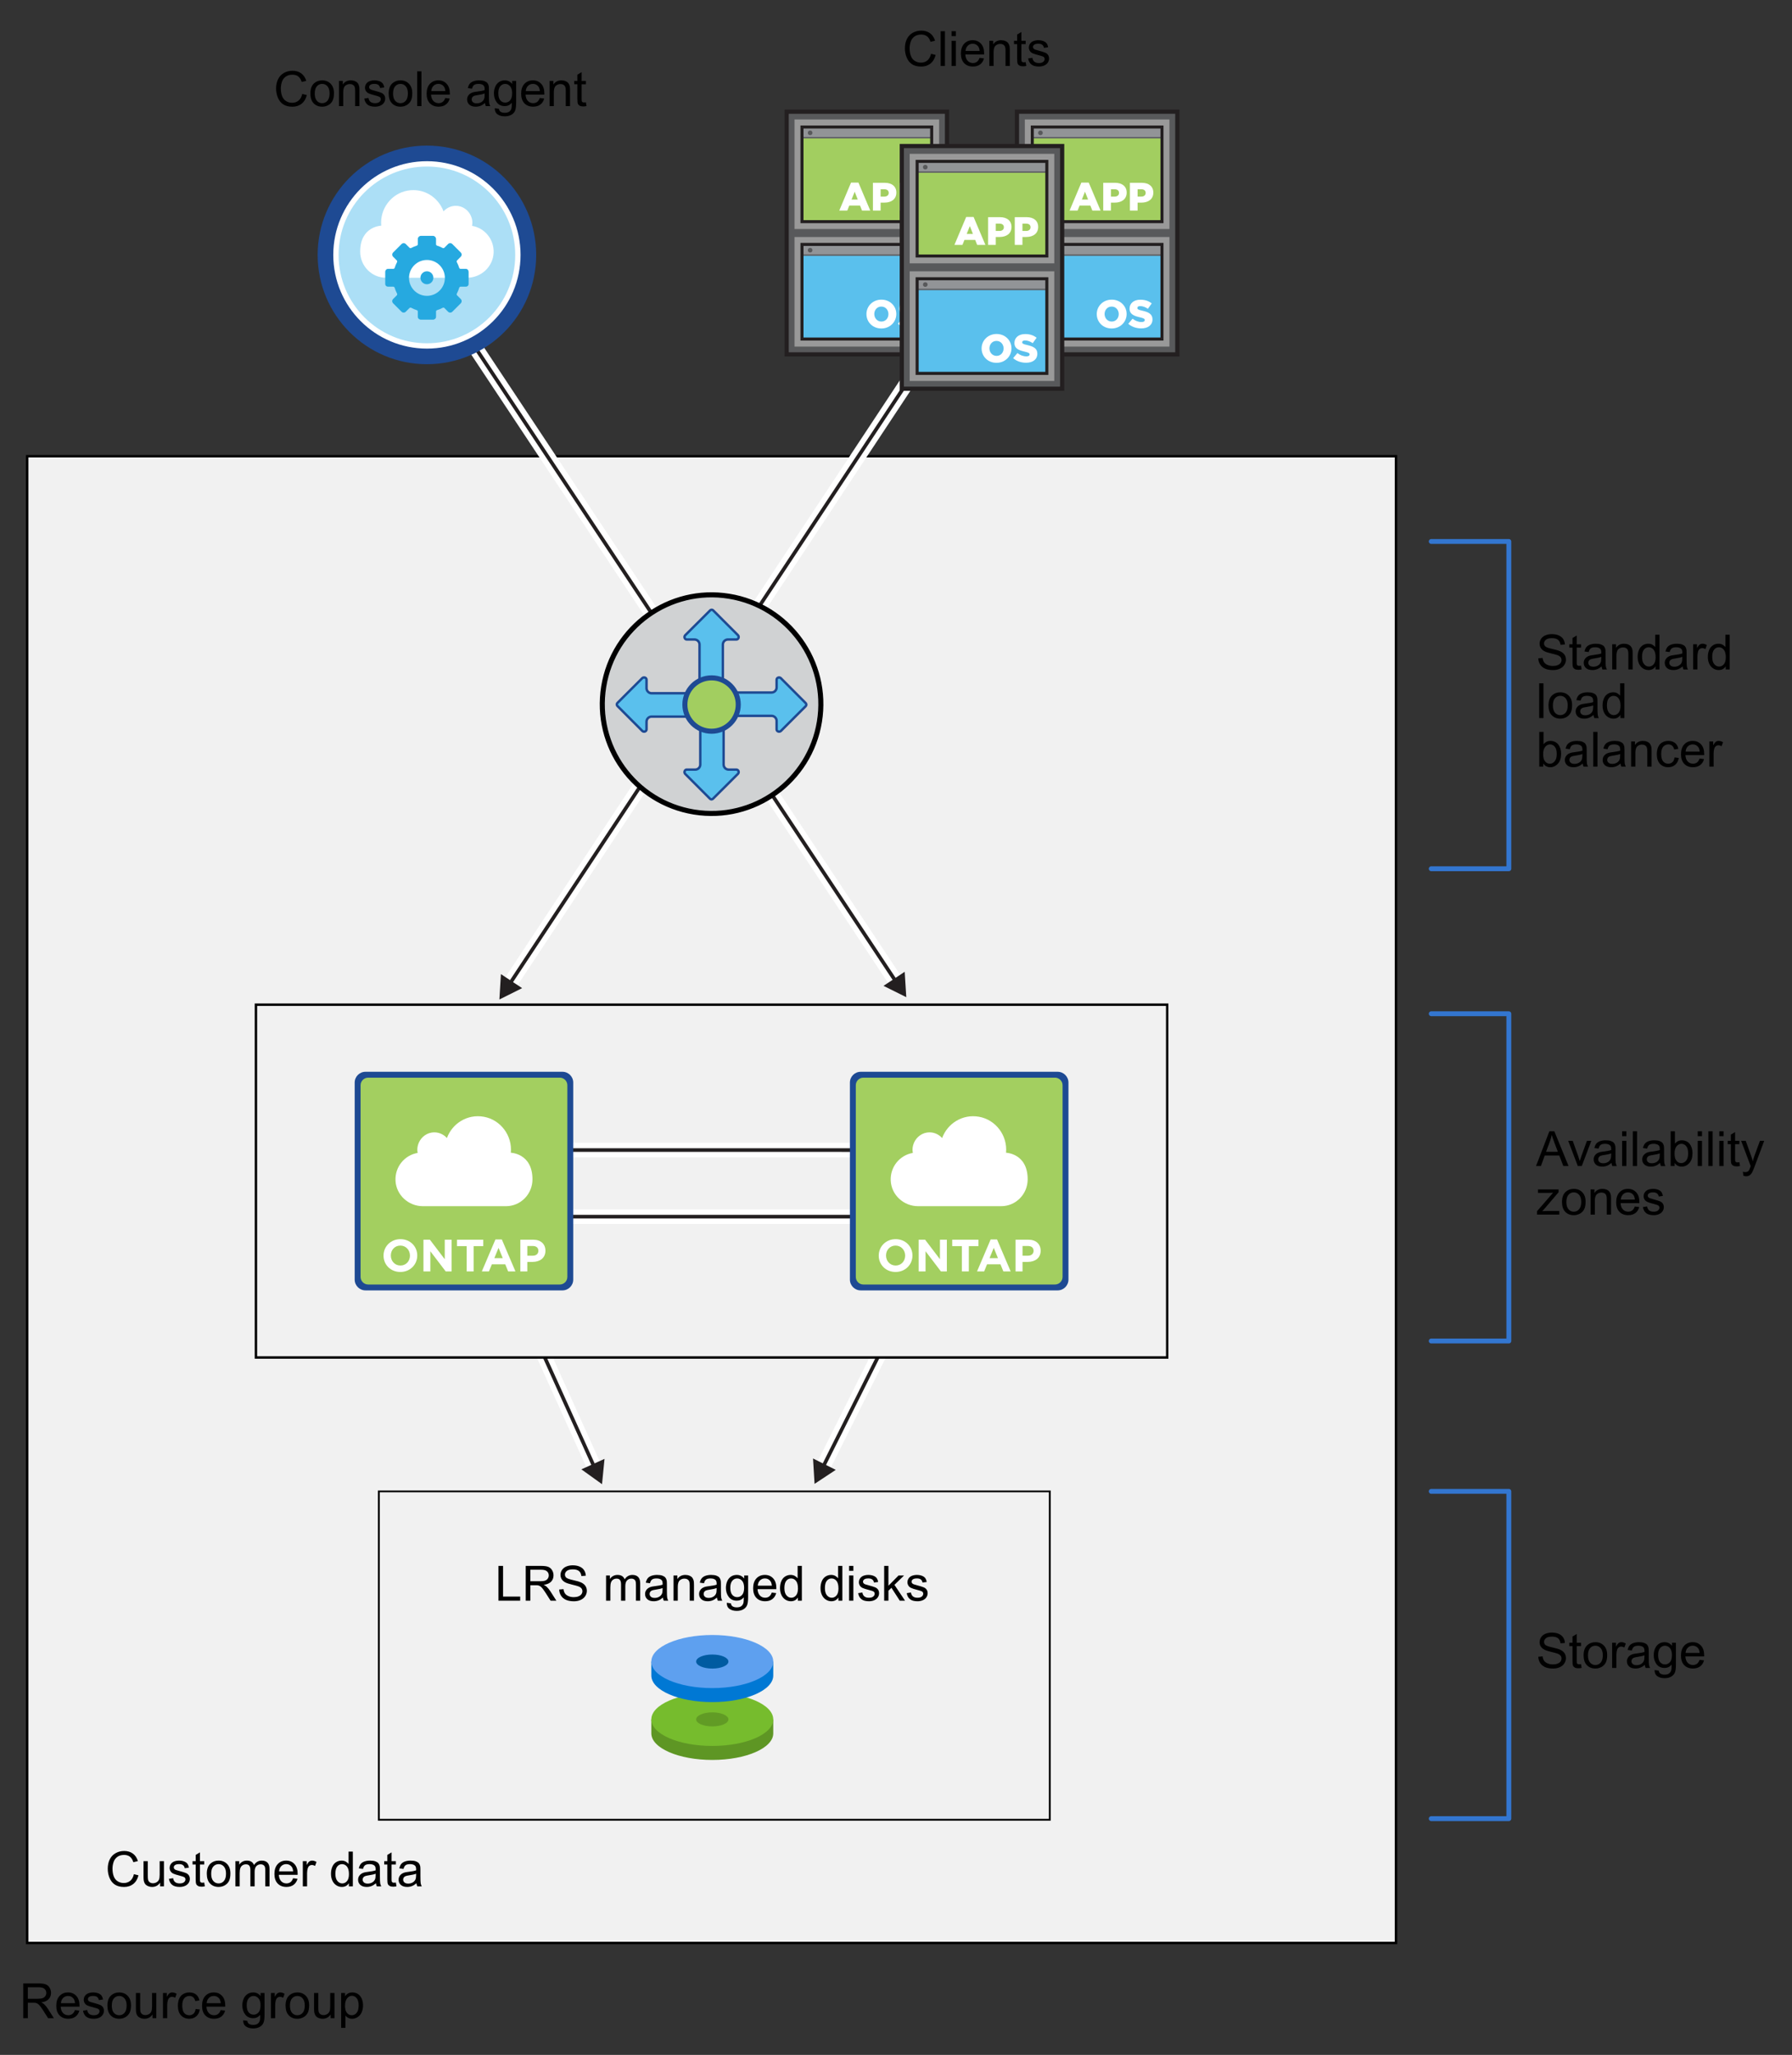 <?xml version="1.0" encoding="UTF-8"?><svg id="a" xmlns="http://www.w3.org/2000/svg" width="5.125in" height="5.875in" viewBox="0 0 369 423"><rect x="0" y="0" width="369" height="423" fill="#333333" stroke="none"/><rect x="5.592" y="93.917" width="281.864" height="306.042" fill="#f1f1f1" stroke="#000" stroke-miterlimit="10" stroke-width=".5"/><path d="M62.234,19.334l.947.239c-.199.778-.556,1.371-1.072,1.78s-1.146.613-1.892.613c-.771,0-1.399-.157-1.882-.471s-.851-.769-1.104-1.365-.378-1.235-.378-1.919c0-.746.143-1.396.427-1.951s.69-.977,1.216-1.265,1.104-.432,1.736-.432c.716,0,1.318.182,1.807.547s.829.877,1.021,1.538l-.933.22c-.166-.521-.407-.9-.723-1.138s-.713-.356-1.191-.356c-.55,0-1.01.132-1.379.396s-.629.618-.779,1.062-.225.902-.225,1.375c0,.609.089,1.14.266,1.594s.453.793.828,1.018.78.337,1.216.337c.531,0,.98-.153,1.348-.459s.617-.76.747-1.362Z"/><path d="M63.909,19.251c0-.96.267-1.671.801-2.134.446-.384.99-.576,1.631-.576.713,0,1.295.233,1.748.701s.679,1.112.679,1.936c0,.667-.1,1.192-.3,1.575s-.492.68-.874.891-.8.317-1.252.317c-.726,0-1.312-.233-1.76-.698s-.671-1.136-.671-2.012ZM64.812,19.251c0,.664.145,1.161.435,1.492s.654.496,1.094.496c.436,0,.799-.166,1.089-.498s.435-.838.435-1.519c0-.641-.146-1.127-.437-1.458s-.653-.496-1.086-.496c-.439,0-.804.165-1.094.493s-.435.825-.435,1.489Z"/><path d="M69.798,21.844v-5.186h.791v.737c.381-.57.931-.854,1.65-.854.312,0,.6.056.862.168s.458.26.588.442.221.399.273.649c.033.163.049.448.049.854v3.188h-.879v-3.154c0-.358-.034-.626-.103-.803s-.189-.319-.364-.425-.378-.159-.613-.159c-.375,0-.697.119-.969.356s-.408.688-.408,1.353v2.832h-.879Z"/><path d="M75.008,20.296l.869-.137c.049.348.185.615.408.801s.535.278.935.278c.404,0,.703-.082.898-.247s.293-.357.293-.579c0-.199-.086-.355-.259-.469-.121-.078-.42-.177-.898-.298-.645-.163-1.091-.304-1.34-.422s-.438-.283-.566-.493-.193-.442-.193-.696c0-.231.053-.445.159-.642s.25-.36.432-.491c.137-.101.323-.187.559-.256s.489-.105.759-.105c.407,0,.764.059,1.072.176s.535.276.681.476.248.468.303.803l-.859.117c-.039-.267-.152-.475-.339-.625s-.452-.225-.793-.225c-.404,0-.692.067-.864.2s-.259.29-.259.469c0,.114.036.216.107.308.072.094.184.172.337.234.088.033.347.107.776.225.622.166,1.056.302,1.301.408s.438.26.579.461.21.453.21.752c0,.293-.085.569-.256.828s-.417.459-.74.601-.687.212-1.094.212c-.674,0-1.188-.14-1.541-.42s-.579-.695-.676-1.245Z"/><path d="M80.032,19.251c0-.96.267-1.671.801-2.134.446-.384.99-.576,1.631-.576.713,0,1.295.233,1.748.701s.679,1.112.679,1.936c0,.667-.1,1.192-.3,1.575s-.492.68-.874.891-.8.317-1.252.317c-.726,0-1.312-.233-1.76-.698s-.671-1.136-.671-2.012ZM80.936,19.251c0,.664.145,1.161.435,1.492s.654.496,1.094.496c.436,0,.799-.166,1.089-.498s.435-.838.435-1.519c0-.641-.146-1.127-.437-1.458s-.653-.496-1.086-.496c-.439,0-.804.165-1.094.493s-.435.825-.435,1.489Z"/><path d="M85.901,21.844v-7.158h.879v7.158h-.879Z"/><path d="M91.692,20.174l.908.112c-.143.531-.409.942-.796,1.235s-.882.439-1.484.439c-.758,0-1.36-.233-1.804-.701s-.667-1.122-.667-1.965c0-.873.225-1.549.674-2.031s1.032-.723,1.748-.723c.693,0,1.26.236,1.699.708s.659,1.136.659,1.992c0,.052-.001.13-.005.234h-3.867c.033.57.194,1.006.483,1.309s.651.454,1.084.454c.322,0,.597-.084.825-.254s.409-.439.542-.811ZM88.807,18.753h2.896c-.039-.436-.15-.763-.332-.981-.28-.338-.643-.508-1.089-.508-.404,0-.743.135-1.018.405s-.427.631-.457,1.084Z"/><path d="M99.866,21.205c-.326.277-.639.472-.94.586s-.624.171-.969.171c-.57,0-1.007-.139-1.313-.417s-.459-.634-.459-1.067c0-.254.058-.486.173-.696s.267-.378.454-.505.398-.223.632-.288c.172-.045.433-.089.781-.132.709-.084,1.232-.186,1.567-.303.003-.121.005-.197.005-.229,0-.358-.083-.61-.249-.757-.225-.199-.558-.298-1.001-.298-.414,0-.719.072-.916.217s-.343.401-.437.769l-.859-.117c.078-.368.207-.665.386-.891s.438-.4.776-.522.731-.183,1.177-.183c.443,0,.802.052,1.079.156s.48.235.61.393.221.357.273.598c.029.15.044.42.044.811v1.172c0,.817.019,1.334.056,1.55s.111.424.222.623h-.918c-.091-.182-.15-.396-.176-.64ZM99.793,19.242c-.319.13-.797.241-1.436.332-.361.052-.617.111-.767.176s-.265.16-.347.286-.122.265-.122.417c0,.234.089.43.266.586s.437.234.779.234c.338,0,.64-.074.903-.222s.458-.351.581-.608c.094-.199.142-.492.142-.879v-.322Z"/><path d="M101.883,22.274l.854.127c.036.264.135.456.298.576.218.163.516.244.894.244.407,0,.721-.082.942-.244s.371-.391.449-.684c.045-.179.067-.555.063-1.128-.384.453-.863.679-1.436.679-.713,0-1.265-.257-1.655-.771s-.586-1.131-.586-1.851c0-.495.089-.951.269-1.37s.438-.741.779-.969.74-.342,1.199-.342c.612,0,1.117.248,1.514.742v-.625h.811v4.482c0,.807-.082,1.379-.247,1.716s-.425.603-.781.798-.795.293-1.316.293c-.619,0-1.118-.139-1.499-.417s-.565-.697-.552-1.257ZM102.61,19.159c0,.68.135,1.177.405,1.489s.609.469,1.016.469c.404,0,.742-.155,1.016-.466s.41-.798.41-1.462c0-.635-.141-1.113-.422-1.436s-.621-.483-1.018-.483c-.391,0-.723.159-.996.476s-.41.789-.41,1.414Z"/><path d="M111.155,20.174l.908.112c-.143.531-.409.942-.796,1.235s-.882.439-1.484.439c-.758,0-1.36-.233-1.804-.701s-.667-1.122-.667-1.965c0-.873.225-1.549.674-2.031s1.032-.723,1.748-.723c.693,0,1.26.236,1.699.708s.659,1.136.659,1.992c0,.052-.001.13-.005.234h-3.867c.033.57.194,1.006.483,1.309s.651.454,1.084.454c.322,0,.597-.084.825-.254s.409-.439.542-.811ZM108.27,18.753h2.896c-.039-.436-.15-.763-.332-.981-.28-.338-.643-.508-1.089-.508-.404,0-.743.135-1.018.405s-.427.631-.457,1.084Z"/><path d="M113.167,21.844v-5.186h.791v.737c.381-.57.931-.854,1.65-.854.312,0,.6.056.862.168s.458.26.588.442.221.399.273.649c.033.163.049.448.049.854v3.188h-.879v-3.154c0-.358-.034-.626-.103-.803s-.189-.319-.364-.425-.378-.159-.613-.159c-.375,0-.697.119-.969.356s-.408.688-.408,1.353v2.832h-.879Z"/><path d="M120.647,21.058l.127.776c-.248.052-.469.078-.664.078-.319,0-.566-.05-.742-.151s-.299-.233-.371-.398-.107-.51-.107-1.038v-2.983h-.645v-.684h.645v-1.284l.874-.527v1.812h.884v.684h-.884v3.032c0,.25.016.412.046.483s.082.128.151.171.17.063.3.063c.098,0,.226-.011.386-.034Z"/><path d="M191.714,11.072l.947.239c-.198.778-.556,1.371-1.071,1.78-.517.409-1.146.613-1.893.613-.771,0-1.398-.157-1.882-.471s-.852-.769-1.104-1.365c-.253-.596-.379-1.235-.379-1.919,0-.746.143-1.396.428-1.951.284-.555.689-.977,1.216-1.265.525-.288,1.104-.432,1.735-.432.717,0,1.318.182,1.807.547s.829.877,1.021,1.538l-.933.22c-.166-.521-.406-.9-.723-1.138-.315-.238-.713-.356-1.191-.356-.55,0-1.01.132-1.379.396-.37.264-.629.618-.779,1.062-.149.444-.225.902-.225,1.375,0,.609.089,1.14.267,1.594.177.454.453.793.827,1.018.375.225.78.337,1.216.337.531,0,.98-.153,1.348-.459.368-.306.617-.76.747-1.362Z"/><path d="M193.697,13.582v-7.158h.879v7.158h-.879Z"/><path d="M195.943,7.434v-1.011h.879v1.011h-.879ZM195.943,13.582v-5.186h.879v5.186h-.879Z"/><path d="M201.709,11.912l.908.112c-.143.531-.408.942-.796,1.235-.387.293-.882.439-1.484.439-.758,0-1.359-.233-1.804-.701s-.667-1.122-.667-1.965c0-.873.225-1.549.674-2.031s1.032-.723,1.748-.723c.693,0,1.26.236,1.699.708s.659,1.136.659,1.992c0,.052,0,.13-.005.234h-3.867c.033.57.194,1.006.483,1.309.29.303.651.454,1.084.454.322,0,.598-.084.825-.254.229-.169.409-.439.542-.811ZM198.824,10.491h2.896c-.039-.436-.149-.763-.332-.981-.279-.338-.643-.508-1.089-.508-.403,0-.743.135-1.018.405-.275.27-.428.631-.457,1.084Z"/><path d="M203.721,13.582v-5.186h.791v.737c.381-.57.932-.854,1.65-.854.312,0,.6.056.862.168.262.112.458.26.588.442.131.182.222.399.273.649.033.163.049.448.049.854v3.188h-.879v-3.154c0-.358-.034-.626-.103-.803s-.189-.319-.363-.425c-.175-.106-.379-.159-.613-.159-.374,0-.697.119-.969.356-.272.238-.408.688-.408,1.353v2.832h-.879Z"/><path d="M211.202,12.795l.127.776c-.247.052-.469.078-.664.078-.318,0-.566-.05-.742-.151s-.299-.233-.371-.398c-.071-.165-.107-.51-.107-1.038v-2.983h-.645v-.684h.645v-1.284l.874-.527v1.812h.884v.684h-.884v3.032c0,.25.016.412.047.483.03.072.081.128.151.171.069.042.17.063.3.063.098,0,.227-.011.386-.034Z"/><path d="M211.709,12.034l.869-.137c.049.348.185.615.408.801.223.186.534.278.935.278.404,0,.703-.082.898-.247s.293-.357.293-.579c0-.199-.086-.355-.259-.469-.12-.078-.42-.177-.898-.298-.645-.163-1.091-.304-1.34-.422s-.438-.283-.566-.493c-.129-.21-.193-.442-.193-.696,0-.231.053-.445.159-.642.105-.197.25-.36.432-.491.137-.101.323-.187.56-.256.235-.07.489-.105.759-.105.407,0,.765.059,1.072.176s.534.276.681.476.248.468.303.803l-.859.117c-.039-.267-.152-.475-.339-.625-.188-.15-.452-.225-.794-.225-.403,0-.691.067-.864.2-.172.133-.259.29-.259.469,0,.114.036.216.107.308.072.094.185.172.337.234.088.033.347.107.776.225.622.166,1.056.302,1.302.408.245.106.438.26.578.461.141.202.21.453.21.752,0,.293-.085.569-.256.828s-.418.459-.74.601-.687.212-1.094.212c-.674,0-1.188-.14-1.54-.42-.354-.28-.579-.695-.677-1.245Z"/><path d="M316.754,135.515l.894-.078c.043.358.141.652.296.881.154.229.395.415.72.557.326.142.692.212,1.099.212.361,0,.681-.054.957-.161.277-.107.482-.255.618-.442.135-.187.202-.392.202-.613,0-.225-.064-.421-.195-.588-.13-.167-.345-.309-.645-.422-.191-.075-.616-.191-1.274-.349-.657-.158-1.118-.307-1.382-.447-.342-.179-.597-.401-.764-.667-.168-.265-.252-.562-.252-.891,0-.361.103-.699.308-1.013s.505-.553.898-.715c.395-.163.832-.244,1.313-.244.531,0,.999.085,1.404.256s.717.422.935.754c.219.332.336.708.352,1.128l-.908.068c-.049-.453-.214-.794-.495-1.025-.282-.231-.697-.347-1.248-.347-.572,0-.99.105-1.252.315-.263.21-.394.463-.394.759,0,.257.093.469.278.635.183.166.658.336,1.429.51.77.174,1.298.326,1.584.457.417.192.725.436.923.73.199.294.298.634.298,1.018,0,.381-.108.74-.327,1.077-.218.337-.531.599-.939.786-.409.187-.868.281-1.38.281-.647,0-1.19-.094-1.628-.283-.438-.189-.781-.473-1.03-.852s-.38-.808-.394-1.287Z"/><path d="M325.553,137.028l.127.776c-.247.052-.469.078-.664.078-.318,0-.566-.05-.742-.151s-.299-.233-.371-.398c-.071-.165-.107-.51-.107-1.038v-2.983h-.645v-.684h.645v-1.284l.874-.527v1.812h.884v.684h-.884v3.032c0,.25.016.412.047.483.03.072.081.128.151.171.069.042.17.063.3.063.098,0,.227-.011.386-.034Z"/><path d="M329.796,137.175c-.325.277-.639.472-.939.586-.302.114-.624.171-.97.171-.569,0-1.007-.139-1.313-.417-.306-.278-.459-.634-.459-1.067,0-.254.058-.486.174-.696.115-.21.267-.378.454-.505.187-.127.397-.223.632-.288.173-.045.434-.089.781-.132.71-.084,1.232-.186,1.567-.303.004-.121.005-.197.005-.229,0-.358-.083-.61-.249-.757-.225-.199-.558-.298-1.001-.298-.413,0-.719.072-.915.217-.197.145-.343.401-.438.769l-.859-.117c.078-.368.207-.665.386-.891.18-.226.438-.4.776-.522.339-.122.731-.183,1.177-.183s.803.052,1.079.156c.277.104.48.235.61.393.131.158.222.357.273.598.029.15.044.42.044.811v1.172c0,.817.019,1.334.057,1.55.037.216.111.424.222.623h-.918c-.091-.182-.149-.396-.176-.64ZM329.723,135.212c-.318.13-.797.241-1.436.332-.361.052-.616.111-.767.176-.149.065-.265.16-.347.286-.081.125-.122.265-.122.417,0,.234.089.43.267.586.177.156.437.234.778.234.339,0,.64-.074.903-.222s.458-.351.581-.608c.095-.199.142-.492.142-.879v-.322Z"/><path d="M331.974,137.814v-5.186h.791v.737c.381-.57.932-.854,1.65-.854.312,0,.6.056.862.168.262.112.458.26.588.442.131.182.222.399.273.649.033.163.049.448.049.854v3.188h-.879v-3.154c0-.358-.034-.626-.103-.803s-.189-.319-.363-.425c-.175-.106-.379-.159-.613-.159-.374,0-.697.119-.969.356-.272.238-.408.688-.408,1.353v2.832h-.879Z"/><path d="M340.9,137.814v-.654c-.328.514-.812.771-1.45.771-.413,0-.793-.114-1.14-.342s-.615-.546-.806-.955-.286-.878-.286-1.409c0-.518.087-.987.259-1.409.173-.421.432-.745.776-.969.346-.225.731-.337,1.157-.337.312,0,.591.066.835.198s.443.304.596.515v-2.568h.874v7.158h-.815ZM338.122,135.227c0,.664.141,1.161.42,1.489.28.329.61.493.991.493.385,0,.711-.157.979-.471s.402-.793.402-1.438c0-.709-.137-1.23-.41-1.562s-.61-.498-1.011-.498c-.391,0-.717.16-.979.479-.263.319-.394.822-.394,1.509Z"/><path d="M346.481,137.175c-.325.277-.639.472-.939.586-.302.114-.624.171-.97.171-.569,0-1.007-.139-1.313-.417-.306-.278-.459-.634-.459-1.067,0-.254.058-.486.174-.696.115-.21.267-.378.454-.505.187-.127.397-.223.632-.288.173-.045.434-.089.781-.132.71-.084,1.232-.186,1.567-.303.004-.121.005-.197.005-.229,0-.358-.083-.61-.249-.757-.225-.199-.558-.298-1.001-.298-.413,0-.719.072-.915.217-.197.145-.343.401-.438.769l-.859-.117c.078-.368.207-.665.386-.891.18-.226.438-.4.776-.522.339-.122.731-.183,1.177-.183s.803.052,1.079.156c.277.104.48.235.61.393.131.158.222.357.273.598.029.15.044.42.044.811v1.172c0,.817.019,1.334.057,1.55.037.216.111.424.222.623h-.918c-.091-.182-.149-.396-.176-.64ZM346.408,135.212c-.318.13-.797.241-1.436.332-.361.052-.616.111-.767.176-.149.065-.265.16-.347.286-.081.125-.122.265-.122.417,0,.234.089.43.267.586.177.156.437.234.778.234.339,0,.64-.074.903-.222s.458-.351.581-.608c.095-.199.142-.492.142-.879v-.322Z"/><path d="M348.649,137.814v-5.186h.791v.786c.202-.368.389-.61.56-.728s.358-.176.563-.176c.297,0,.598.094.903.283l-.303.815c-.215-.127-.43-.19-.645-.19-.191,0-.364.058-.518.173-.152.116-.262.276-.327.481-.098.312-.146.654-.146,1.025v2.715h-.879Z"/><path d="M355.353,137.814v-.654c-.328.514-.812.771-1.45.771-.413,0-.793-.114-1.14-.342s-.615-.546-.806-.955-.286-.878-.286-1.409c0-.518.087-.987.259-1.409.173-.421.432-.745.776-.969.346-.225.731-.337,1.157-.337.312,0,.591.066.835.198s.443.304.596.515v-2.568h.874v7.158h-.815ZM352.575,135.227c0,.664.141,1.161.42,1.489.28.329.61.493.991.493.385,0,.711-.157.979-.471s.402-.793.402-1.438c0-.709-.137-1.23-.41-1.562s-.61-.498-1.011-.498c-.391,0-.717.16-.979.479-.263.319-.394.822-.394,1.509Z"/><path d="M316.945,147.814v-7.158h.879v7.158h-.879Z"/><path d="M318.859,145.222c0-.96.268-1.671.801-2.134.446-.384.99-.576,1.631-.576.713,0,1.296.233,1.748.701.453.467.679,1.112.679,1.936,0,.667-.1,1.192-.3,1.575s-.492.68-.874.891c-.383.211-.8.317-1.253.317-.726,0-1.312-.233-1.76-.698-.448-.465-.672-1.136-.672-2.012ZM319.762,145.222c0,.664.146,1.161.435,1.492.29.331.654.496,1.094.496.437,0,.8-.166,1.089-.498.29-.332.435-.838.435-1.519,0-.641-.146-1.127-.437-1.458-.292-.331-.653-.496-1.087-.496-.439,0-.804.165-1.094.493-.289.329-.435.825-.435,1.489Z"/><path d="M328.131,147.175c-.325.277-.639.472-.939.586-.302.114-.624.171-.97.171-.569,0-1.007-.139-1.313-.417-.306-.278-.459-.634-.459-1.067,0-.254.058-.486.174-.696.115-.21.267-.378.454-.505.187-.127.397-.223.632-.288.173-.045.434-.089.781-.132.71-.084,1.232-.186,1.567-.303.004-.121.005-.197.005-.229,0-.358-.083-.61-.249-.757-.225-.199-.558-.298-1.001-.298-.413,0-.719.072-.915.217-.197.145-.343.401-.438.769l-.859-.117c.078-.368.207-.665.386-.891.18-.226.438-.4.776-.522.339-.122.731-.183,1.177-.183s.803.052,1.079.156c.277.104.48.235.61.393.131.158.222.357.273.598.029.15.044.42.044.811v1.172c0,.817.019,1.334.057,1.55.037.216.111.424.222.623h-.918c-.091-.182-.149-.396-.176-.64ZM328.058,145.212c-.318.13-.797.241-1.436.332-.361.052-.616.111-.767.176-.149.065-.265.16-.347.286-.081.125-.122.265-.122.417,0,.234.089.43.267.586.177.156.437.234.778.234.339,0,.64-.074.903-.222s.458-.351.581-.608c.095-.199.142-.492.142-.879v-.322Z"/><path d="M333.673,147.814v-.654c-.328.514-.812.771-1.45.771-.413,0-.793-.114-1.14-.342s-.615-.546-.806-.955-.286-.878-.286-1.409c0-.518.087-.987.259-1.409.173-.421.432-.745.776-.969.346-.225.731-.337,1.157-.337.312,0,.591.066.835.198s.443.304.596.515v-2.568h.874v7.158h-.815ZM330.895,145.227c0,.664.141,1.161.42,1.489.28.329.61.493.991.493.385,0,.711-.157.979-.471s.402-.793.402-1.438c0-.709-.137-1.23-.41-1.562s-.61-.498-1.011-.498c-.391,0-.717.16-.979.479-.263.319-.394.822-.394,1.509Z"/><path d="M317.775,157.814h-.815v-7.158h.879v2.554c.371-.465.845-.698,1.421-.698.319,0,.621.064.906.193.284.128.519.309.703.542.184.233.328.514.432.842.104.329.156.68.156,1.055,0,.889-.22,1.576-.659,2.061s-.967.728-1.582.728c-.611,0-1.092-.255-1.44-.767v.649ZM317.765,155.183c0,.622.085,1.071.254,1.348.277.453.651.679,1.123.679.385,0,.717-.167.996-.5.28-.333.42-.831.42-1.492,0-.677-.134-1.177-.402-1.499s-.594-.483-.975-.483c-.384,0-.716.167-.996.5-.279.333-.42.816-.42,1.448Z"/><path d="M325.91,157.175c-.325.277-.639.472-.939.586-.302.114-.624.171-.97.171-.569,0-1.007-.139-1.313-.417-.306-.278-.459-.634-.459-1.067,0-.254.058-.486.174-.696.115-.21.267-.378.454-.505.187-.127.397-.223.632-.288.173-.045.434-.089.781-.132.71-.084,1.232-.186,1.567-.303.004-.121.005-.197.005-.229,0-.358-.083-.61-.249-.757-.225-.199-.558-.298-1.001-.298-.413,0-.719.072-.915.217-.197.145-.343.401-.438.769l-.859-.117c.078-.368.207-.665.386-.891.18-.226.438-.4.776-.522.339-.122.731-.183,1.177-.183s.803.052,1.079.156c.277.104.48.235.61.393.131.158.222.357.273.598.029.15.044.42.044.811v1.172c0,.817.019,1.334.057,1.55.037.216.111.424.222.623h-.918c-.091-.182-.149-.396-.176-.64ZM325.836,155.212c-.318.13-.797.241-1.436.332-.361.052-.616.111-.767.176-.149.065-.265.16-.347.286-.081.125-.122.265-.122.417,0,.234.089.43.267.586.177.156.437.234.778.234.339,0,.64-.074.903-.222s.458-.351.581-.608c.095-.199.142-.492.142-.879v-.322Z"/><path d="M328.068,157.814v-7.158h.879v7.158h-.879Z"/><path d="M333.693,157.175c-.325.277-.639.472-.939.586-.302.114-.624.171-.97.171-.569,0-1.007-.139-1.313-.417-.306-.278-.459-.634-.459-1.067,0-.254.058-.486.174-.696.115-.21.267-.378.454-.505.187-.127.397-.223.632-.288.173-.045.434-.089.781-.132.71-.084,1.232-.186,1.567-.303.004-.121.005-.197.005-.229,0-.358-.083-.61-.249-.757-.225-.199-.558-.298-1.001-.298-.413,0-.719.072-.915.217-.197.145-.343.401-.438.769l-.859-.117c.078-.368.207-.665.386-.891.18-.226.438-.4.776-.522.339-.122.731-.183,1.177-.183s.803.052,1.079.156c.277.104.48.235.61.393.131.158.222.357.273.598.029.15.044.42.044.811v1.172c0,.817.019,1.334.057,1.55.037.216.111.424.222.623h-.918c-.091-.182-.149-.396-.176-.64ZM333.62,155.212c-.318.13-.797.241-1.436.332-.361.052-.616.111-.767.176-.149.065-.265.16-.347.286-.081.125-.122.265-.122.417,0,.234.089.43.267.586.177.156.437.234.778.234.339,0,.64-.074.903-.222s.458-.351.581-.608c.095-.199.142-.492.142-.879v-.322Z"/><path d="M335.871,157.814v-5.186h.791v.737c.381-.57.932-.854,1.65-.854.312,0,.6.056.862.168.262.112.458.26.588.442.131.182.222.399.273.649.033.163.049.448.049.854v3.188h-.879v-3.154c0-.358-.034-.626-.103-.803s-.189-.319-.363-.425c-.175-.106-.379-.159-.613-.159-.374,0-.697.119-.969.356-.272.238-.408.688-.408,1.353v2.832h-.879Z"/><path d="M344.816,155.915l.864.112c-.094.596-.336,1.062-.725,1.399-.39.337-.867.505-1.434.505-.709,0-1.28-.232-1.711-.696-.432-.464-.647-1.129-.647-1.995,0-.56.093-1.05.278-1.47s.468-.735.848-.945c.379-.21.792-.315,1.237-.315.563,0,1.024.143,1.382.427.358.285.588.689.688,1.213l-.854.132c-.081-.348-.226-.61-.432-.786-.207-.176-.457-.264-.75-.264-.442,0-.802.159-1.079.476-.276.317-.415.819-.415,1.506,0,.697.134,1.203.4,1.519.268.316.615.474,1.045.474.346,0,.634-.106.864-.317.231-.211.378-.537.439-.977Z"/><path d="M349.982,156.145l.908.112c-.143.531-.408.942-.796,1.235-.387.293-.882.439-1.484.439-.758,0-1.359-.233-1.804-.701s-.667-1.122-.667-1.965c0-.873.225-1.549.674-2.031s1.032-.723,1.748-.723c.693,0,1.26.236,1.699.708s.659,1.136.659,1.992c0,.052,0,.13-.005.234h-3.867c.033.57.194,1.006.483,1.309.29.303.651.454,1.084.454.322,0,.598-.084.825-.254.229-.169.409-.439.542-.811ZM347.096,154.724h2.896c-.039-.436-.149-.763-.332-.981-.279-.338-.643-.508-1.089-.508-.403,0-.743.135-1.018.405-.275.27-.428.631-.457,1.084Z"/><path d="M351.984,157.814v-5.186h.791v.786c.202-.368.389-.61.56-.728s.358-.176.563-.176c.297,0,.598.094.903.283l-.303.815c-.215-.127-.43-.19-.645-.19-.191,0-.364.058-.518.173-.152.116-.262.276-.327.481-.098.312-.146.654-.146,1.025v2.715h-.879Z"/><path d="M316.291,240.03l2.749-7.158h1.021l2.93,7.158h-1.079l-.835-2.168h-2.993l-.786,2.168h-1.006ZM318.356,237.09h2.427l-.747-1.982c-.228-.603-.396-1.098-.508-1.484-.091.459-.22.914-.386,1.367l-.786,2.1Z"/><path d="M324.894,240.03l-1.973-5.186h.928l1.113,3.105c.121.335.231.684.332,1.045.078-.273.188-.603.327-.986l1.152-3.164h.903l-1.963,5.186h-.82Z"/><path d="M331.837,239.39c-.325.276-.639.472-.939.586-.302.113-.624.171-.97.171-.569,0-1.007-.14-1.313-.418-.306-.278-.459-.634-.459-1.066,0-.254.058-.486.174-.696.115-.21.267-.378.454-.505.187-.127.397-.224.632-.288.173-.046.434-.09.781-.132.71-.085,1.232-.186,1.567-.303.004-.121.005-.197.005-.229,0-.358-.083-.61-.249-.757-.225-.199-.558-.298-1.001-.298-.413,0-.719.072-.915.217-.197.146-.343.401-.438.77l-.859-.117c.078-.368.207-.665.386-.892.18-.226.438-.4.776-.522.339-.122.731-.183,1.177-.183s.803.052,1.079.156c.277.104.48.235.61.393.131.158.222.357.273.599.029.149.044.42.044.811v1.172c0,.816.019,1.334.057,1.55.037.217.111.424.222.623h-.918c-.091-.183-.149-.396-.176-.64ZM331.764,237.427c-.318.13-.797.24-1.436.332-.361.052-.616.11-.767.176-.149.064-.265.16-.347.285-.081.126-.122.265-.122.418,0,.234.089.43.267.586.177.156.437.234.778.234.339,0,.64-.074.903-.223.264-.147.458-.351.581-.607.095-.199.142-.492.142-.879v-.322Z"/><path d="M334.02,233.882v-1.011h.879v1.011h-.879ZM334.02,240.03v-5.186h.879v5.186h-.879Z"/><path d="M336.217,240.03v-7.158h.879v7.158h-.879Z"/><path d="M341.842,239.39c-.325.276-.639.472-.939.586-.302.113-.624.171-.97.171-.569,0-1.007-.14-1.313-.418-.306-.278-.459-.634-.459-1.066,0-.254.058-.486.174-.696.115-.21.267-.378.454-.505.187-.127.397-.224.632-.288.173-.046.434-.09.781-.132.71-.085,1.232-.186,1.567-.303.004-.121.005-.197.005-.229,0-.358-.083-.61-.249-.757-.225-.199-.558-.298-1.001-.298-.413,0-.719.072-.915.217-.197.146-.343.401-.438.77l-.859-.117c.078-.368.207-.665.386-.892.18-.226.438-.4.776-.522.339-.122.731-.183,1.177-.183s.803.052,1.079.156c.277.104.48.235.61.393.131.158.222.357.273.599.029.149.044.42.044.811v1.172c0,.816.019,1.334.057,1.55.037.217.111.424.222.623h-.918c-.091-.183-.149-.396-.176-.64ZM341.769,237.427c-.318.13-.797.24-1.436.332-.361.052-.616.11-.767.176-.149.064-.265.16-.347.285-.081.126-.122.265-.122.418,0,.234.089.43.267.586.177.156.437.234.778.234.339,0,.64-.074.903-.223.264-.147.458-.351.581-.607.095-.199.142-.492.142-.879v-.322Z"/><path d="M344.831,240.03h-.815v-7.158h.879v2.554c.371-.466.845-.698,1.421-.698.319,0,.621.064.906.192.284.129.519.31.703.542.184.233.328.514.432.843.104.328.156.68.156,1.055,0,.889-.22,1.575-.659,2.061-.439.484-.967.728-1.582.728-.611,0-1.092-.256-1.44-.767v.649ZM344.821,237.398c0,.621.085,1.07.254,1.348.277.452.651.679,1.123.679.385,0,.717-.167.996-.501.28-.333.42-.831.42-1.491,0-.678-.134-1.177-.402-1.499s-.594-.483-.975-.483c-.384,0-.716.167-.996.5-.279.334-.42.816-.42,1.448Z"/><path d="M349.586,233.882v-1.011h.879v1.011h-.879ZM349.586,240.03v-5.186h.879v5.186h-.879Z"/><path d="M351.784,240.03v-7.158h.879v7.158h-.879Z"/><path d="M354.03,233.882v-1.011h.879v1.011h-.879ZM354.03,240.03v-5.186h.879v5.186h-.879Z"/><path d="M358.166,239.244l.127.776c-.247.052-.469.078-.664.078-.318,0-.566-.051-.742-.151-.176-.102-.299-.233-.371-.398-.071-.164-.107-.51-.107-1.037v-2.983h-.645v-.684h.645v-1.284l.874-.527v1.812h.884v.684h-.884v3.032c0,.25.016.411.047.483.03.071.081.128.151.171.069.042.17.063.3.063.098,0,.227-.012.386-.034Z"/><path d="M358.986,242.027l-.098-.825c.192.052.36.078.503.078.195,0,.352-.033.469-.098.117-.065.214-.156.288-.273.056-.088.146-.307.269-.654.017-.049.043-.121.078-.215l-1.968-5.195h.947l1.079,3.003c.141.381.266.781.376,1.201.102-.404.222-.798.361-1.182l1.108-3.022h.879l-1.973,5.273c-.211.569-.376.962-.493,1.177-.156.289-.335.502-.537.637-.201.136-.442.203-.723.203-.169,0-.357-.036-.566-.107Z"/><path d="M316.5,250.03v-.713l3.301-3.789c-.374.02-.704.029-.991.029h-2.114v-.713h4.238v.581l-2.808,3.291-.542.601c.395-.029.764-.044,1.108-.044h2.397v.757h-4.59Z"/><path d="M321.637,247.437c0-.961.268-1.672.801-2.134.446-.385.99-.576,1.631-.576.713,0,1.296.233,1.748.7.453.468.679,1.112.679,1.937,0,.667-.1,1.192-.3,1.574-.2.383-.492.68-.874.892-.383.211-.8.317-1.253.317-.726,0-1.312-.233-1.76-.698-.448-.466-.672-1.137-.672-2.012ZM322.541,247.437c0,.664.146,1.161.435,1.491.29.331.654.496,1.094.496.437,0,.8-.166,1.089-.498.29-.332.435-.839.435-1.519,0-.642-.146-1.127-.437-1.458-.292-.33-.653-.495-1.087-.495-.439,0-.804.164-1.094.493-.289.328-.435.825-.435,1.489Z"/><path d="M327.526,250.03v-5.186h.791v.737c.381-.57.932-.854,1.65-.854.312,0,.6.056.862.168.262.112.458.26.588.442.131.182.222.398.273.649.033.162.049.447.049.854v3.188h-.879v-3.154c0-.358-.034-.626-.103-.804-.068-.177-.189-.318-.363-.425-.175-.105-.379-.158-.613-.158-.374,0-.697.118-.969.356-.272.237-.408.688-.408,1.353v2.832h-.879Z"/><path d="M336.637,248.36l.908.112c-.143.53-.408.942-.796,1.235-.387.293-.882.439-1.484.439-.758,0-1.359-.233-1.804-.701-.444-.467-.667-1.122-.667-1.965,0-.873.225-1.55.674-2.031.449-.482,1.032-.723,1.748-.723.693,0,1.26.235,1.699.708.439.472.659,1.136.659,1.992,0,.052,0,.13-.005.234h-3.867c.033.569.194,1.006.483,1.309.29.303.651.454,1.084.454.322,0,.598-.085.825-.254.229-.17.409-.439.542-.811ZM333.751,246.939h2.896c-.039-.437-.149-.764-.332-.981-.279-.339-.643-.508-1.089-.508-.403,0-.743.135-1.018.405-.275.27-.428.631-.457,1.084Z"/><path d="M338.297,248.482l.869-.137c.049.348.185.615.408.801.223.186.534.278.935.278.404,0,.703-.082.898-.247.195-.164.293-.357.293-.578,0-.199-.086-.355-.259-.469-.12-.078-.42-.178-.898-.298-.645-.163-1.091-.304-1.34-.423-.249-.118-.438-.283-.566-.493-.129-.21-.193-.441-.193-.695,0-.231.053-.445.159-.643.105-.196.25-.36.432-.49.137-.102.323-.187.56-.257.235-.069.489-.104.759-.104.407,0,.765.059,1.072.176s.534.275.681.476.248.468.303.804l-.859.117c-.039-.268-.152-.476-.339-.625-.188-.15-.452-.225-.794-.225-.403,0-.691.066-.864.2-.172.133-.259.289-.259.469,0,.113.036.216.107.308.072.094.185.172.337.234.088.032.347.107.776.225.622.166,1.056.302,1.302.407.245.106.438.26.578.462.141.201.21.452.21.752,0,.293-.085.568-.256.827s-.418.459-.74.601-.687.213-1.094.213c-.674,0-1.188-.141-1.54-.42-.354-.28-.579-.695-.677-1.245Z"/><path d="M316.754,341.047l.894-.078c.043.358.141.652.296.882.154.229.395.415.72.557.326.142.692.212,1.099.212.361,0,.681-.054.957-.161.277-.107.482-.255.618-.441.135-.188.202-.392.202-.613,0-.225-.064-.421-.195-.588-.13-.168-.345-.309-.645-.423-.191-.074-.616-.191-1.274-.349-.657-.158-1.118-.307-1.382-.447-.342-.179-.597-.401-.764-.666-.168-.266-.252-.562-.252-.892,0-.361.103-.699.308-1.013.205-.314.505-.553.898-.716.395-.162.832-.244,1.313-.244.531,0,.999.086,1.404.257s.717.422.935.754c.219.332.336.708.352,1.128l-.908.068c-.049-.452-.214-.794-.495-1.025-.282-.23-.697-.347-1.248-.347-.572,0-.99.105-1.252.315-.263.21-.394.463-.394.759,0,.258.093.469.278.635.183.166.658.336,1.429.511.77.174,1.298.326,1.584.456.417.192.725.436.923.73.199.294.298.634.298,1.018,0,.381-.108.74-.327,1.077-.218.337-.531.599-.939.786-.409.187-.868.28-1.38.28-.647,0-1.19-.094-1.628-.283-.438-.188-.781-.473-1.03-.852-.249-.38-.38-.809-.394-1.287Z"/><path d="M325.553,342.561l.127.776c-.247.053-.469.078-.664.078-.318,0-.566-.05-.742-.151-.176-.101-.299-.233-.371-.397-.071-.165-.107-.511-.107-1.038v-2.983h-.645v-.684h.645v-1.284l.874-.527v1.812h.884v.684h-.884v3.032c0,.251.016.412.047.483.03.072.081.129.151.171.069.043.17.063.3.063.098,0,.227-.011.386-.034Z"/><path d="M326.085,340.754c0-.96.268-1.671.801-2.134.446-.384.99-.576,1.631-.576.713,0,1.296.233,1.748.701.453.467.679,1.112.679,1.936,0,.668-.1,1.192-.3,1.575-.2.382-.492.68-.874.891-.383.212-.8.317-1.253.317-.726,0-1.312-.232-1.76-.698-.448-.465-.672-1.136-.672-2.012ZM326.989,340.754c0,.664.146,1.161.435,1.492.29.33.654.495,1.094.495.437,0,.8-.166,1.089-.498.29-.332.435-.838.435-1.519,0-.641-.146-1.127-.437-1.457-.292-.331-.653-.496-1.087-.496-.439,0-.804.165-1.094.493-.289.329-.435.825-.435,1.489Z"/><path d="M331.964,343.347v-5.186h.791v.786c.202-.367.389-.61.56-.728s.358-.176.563-.176c.297,0,.598.095.903.283l-.303.815c-.215-.127-.43-.19-.645-.19-.191,0-.364.058-.518.174-.152.115-.262.275-.327.48-.098.312-.146.654-.146,1.025v2.715h-.879Z"/><path d="M338.688,342.708c-.325.277-.639.473-.939.586-.302.114-.624.171-.97.171-.569,0-1.007-.139-1.313-.417-.306-.278-.459-.634-.459-1.067,0-.254.058-.485.174-.695.115-.21.267-.379.454-.506.187-.127.397-.223.632-.288.173-.045.434-.089.781-.132.71-.084,1.232-.186,1.567-.303.004-.12.005-.196.005-.229,0-.357-.083-.61-.249-.757-.225-.198-.558-.298-1.001-.298-.413,0-.719.072-.915.218-.197.145-.343.401-.438.769l-.859-.117c.078-.367.207-.665.386-.891.18-.227.438-.4.776-.522.339-.122.731-.184,1.177-.184s.803.053,1.079.156c.277.104.48.235.61.394.131.157.222.357.273.598.029.15.044.42.044.811v1.172c0,.817.019,1.334.057,1.551.037.216.111.424.222.622h-.918c-.091-.182-.149-.396-.176-.64ZM338.615,340.745c-.318.131-.797.241-1.436.332-.361.053-.616.111-.767.176-.149.065-.265.16-.347.286-.081.125-.122.265-.122.417,0,.234.089.43.267.586.177.156.437.234.778.234.339,0,.64-.074.903-.222.264-.148.458-.351.581-.608.095-.198.142-.491.142-.879v-.322Z"/><path d="M340.705,343.777l.854.127c.036.264.136.456.298.576.219.163.517.244.894.244.407,0,.722-.081.942-.244.222-.162.371-.391.449-.684.046-.179.067-.555.063-1.128-.384.453-.862.679-1.436.679-.713,0-1.265-.257-1.655-.771-.391-.514-.586-1.131-.586-1.851,0-.494.09-.951.269-1.369.18-.419.438-.741.779-.97.34-.228.739-.342,1.198-.342.612,0,1.117.248,1.514.742v-.625h.811v4.482c0,.808-.082,1.38-.246,1.717-.165.337-.425.603-.781.798s-.795.293-1.316.293c-.618,0-1.118-.139-1.499-.417s-.564-.697-.552-1.258ZM341.432,340.662c0,.681.136,1.177.405,1.489.271.312.609.469,1.016.469s.742-.155,1.016-.466c.273-.312.41-.799.41-1.463,0-.635-.141-1.113-.422-1.436-.282-.322-.621-.483-1.019-.483-.391,0-.723.159-.996.477s-.41.788-.41,1.413Z"/><path d="M349.977,341.677l.908.112c-.143.531-.408.942-.796,1.235-.387.293-.882.439-1.484.439-.758,0-1.359-.233-1.804-.7-.444-.468-.667-1.122-.667-1.966,0-.872.225-1.549.674-2.031.449-.481,1.032-.723,1.748-.723.693,0,1.26.236,1.699.708.439.473.659,1.137.659,1.992,0,.053,0,.131-.005.234h-3.867c.033.57.194,1.006.483,1.309.29.303.651.454,1.084.454.322,0,.598-.084.825-.254.229-.169.409-.439.542-.811ZM347.091,340.256h2.896c-.039-.436-.149-.763-.332-.981-.279-.338-.643-.508-1.089-.508-.403,0-.743.136-1.018.405-.275.271-.428.632-.457,1.084Z"/><path d="M27.57,385.797l.947.239c-.199.778-.556,1.371-1.072,1.78-.516.408-1.146.612-1.892.612-.771,0-1.399-.157-1.882-.471-.483-.314-.851-.77-1.104-1.365s-.378-1.235-.378-1.919c0-.745.143-1.396.427-1.95.285-.556.69-.977,1.216-1.265s1.104-.433,1.736-.433c.716,0,1.318.183,1.807.547.488.365.829.878,1.021,1.538l-.933.22c-.166-.521-.407-.899-.723-1.138-.316-.237-.713-.356-1.191-.356-.55,0-1.01.132-1.379.396s-.629.618-.779,1.062-.225.902-.225,1.374c0,.609.089,1.141.266,1.595s.453.793.828,1.018.78.337,1.216.337c.531,0,.98-.152,1.348-.459.368-.306.617-.76.747-1.362Z"/><path d="M32.97,388.307v-.762c-.404.586-.952.879-1.646.879-.306,0-.592-.059-.857-.176s-.462-.265-.591-.441c-.128-.178-.219-.395-.271-.652-.036-.172-.054-.445-.054-.82v-3.213h.879v2.876c0,.459.018.769.054.928.055.231.172.413.352.545s.4.197.664.197.511-.067.742-.202c.231-.136.395-.319.491-.552.096-.233.144-.57.144-1.014v-2.778h.879v5.186h-.786Z"/><path d="M34.782,386.759l.869-.137c.049.349.185.615.408.801s.535.278.935.278c.404,0,.703-.082.898-.246.195-.165.293-.357.293-.579,0-.198-.086-.354-.259-.469-.121-.078-.42-.177-.898-.298-.645-.162-1.091-.304-1.34-.422-.249-.119-.438-.283-.566-.493s-.193-.442-.193-.696c0-.23.053-.445.159-.642.106-.197.25-.36.432-.491.137-.101.323-.187.559-.256.236-.07.489-.105.759-.105.407,0,.764.059,1.072.176s.535.276.681.477.248.468.303.803l-.859.117c-.039-.267-.152-.475-.339-.625-.187-.149-.452-.225-.793-.225-.404,0-.692.067-.864.2-.172.134-.259.29-.259.469,0,.114.036.217.107.308.072.095.184.173.337.234.088.033.347.107.776.225.622.166,1.056.302,1.301.408.246.105.438.26.579.461.14.202.21.453.21.752,0,.293-.085.569-.256.828s-.417.459-.74.601-.687.212-1.094.212c-.674,0-1.188-.14-1.541-.42-.353-.279-.579-.694-.676-1.245Z"/><path d="M42.052,387.521l.127.776c-.248.053-.469.078-.664.078-.319,0-.566-.05-.742-.151-.176-.101-.299-.233-.371-.397-.072-.165-.107-.511-.107-1.038v-2.983h-.645v-.684h.645v-1.284l.874-.527v1.812h.884v.684h-.884v3.032c0,.251.016.412.046.483.031.072.082.129.151.171.07.043.17.063.3.063.098,0,.226-.011.386-.034Z"/><path d="M42.584,385.714c0-.96.267-1.671.801-2.134.446-.384.99-.576,1.631-.576.713,0,1.295.233,1.748.701.453.467.679,1.112.679,1.936,0,.668-.1,1.192-.3,1.575-.2.382-.492.68-.874.891-.382.212-.8.317-1.252.317-.726,0-1.312-.232-1.76-.698-.448-.465-.671-1.136-.671-2.012ZM43.488,385.714c0,.664.145,1.161.435,1.492.29.33.654.495,1.094.495.436,0,.799-.166,1.089-.498s.435-.838.435-1.519c0-.641-.146-1.127-.437-1.457-.292-.331-.653-.496-1.086-.496-.439,0-.804.165-1.094.493-.29.329-.435.825-.435,1.489Z"/><path d="M48.473,388.307v-5.186h.786v.728c.163-.254.379-.458.649-.612.27-.155.578-.232.923-.232.384,0,.699.08.945.239.246.16.419.383.52.669.41-.605.944-.908,1.602-.908.514,0,.91.143,1.187.428.277.284.415.724.415,1.315v3.56h-.874v-3.267c0-.352-.028-.604-.085-.759-.057-.155-.16-.279-.31-.374-.15-.094-.326-.142-.527-.142-.365,0-.667.121-.908.364-.241.242-.361.631-.361,1.164v3.013h-.879v-3.369c0-.391-.072-.684-.215-.879s-.377-.293-.703-.293c-.248,0-.476.065-.686.195-.21.131-.362.321-.457.571-.094.251-.142.612-.142,1.084v2.69h-.879Z"/><path d="M60.353,386.637l.908.112c-.143.531-.409.942-.796,1.235s-.882.439-1.484.439c-.758,0-1.36-.233-1.804-.7-.444-.468-.667-1.122-.667-1.966,0-.872.225-1.549.674-2.031.449-.481,1.032-.723,1.748-.723.693,0,1.26.236,1.699.708.439.473.659,1.137.659,1.992,0,.053-.001.131-.005.234h-3.867c.033.57.194,1.006.483,1.309s.651.454,1.084.454c.322,0,.597-.084.825-.254.228-.169.409-.439.542-.811ZM57.467,385.216h2.896c-.039-.436-.15-.763-.332-.981-.28-.338-.643-.508-1.089-.508-.404,0-.743.136-1.018.405-.275.271-.427.632-.457,1.084Z"/><path d="M62.355,388.307v-5.186h.791v.786c.202-.367.388-.61.559-.728s.359-.176.564-.176c.296,0,.597.095.903.283l-.303.815c-.215-.127-.43-.19-.645-.19-.192,0-.365.058-.518.174-.153.115-.262.275-.327.48-.098.312-.146.654-.146,1.025v2.715h-.879Z"/><path d="M71.837,388.307v-.654c-.329.515-.812.771-1.45.771-.414,0-.793-.113-1.14-.342-.347-.228-.615-.546-.806-.954-.19-.409-.286-.878-.286-1.409,0-.518.086-.987.259-1.408.172-.422.431-.745.776-.97s.731-.337,1.157-.337c.312,0,.591.066.835.198s.443.304.596.515v-2.568h.874v7.158h-.815ZM69.059,385.719c0,.664.14,1.161.42,1.489.28.329.61.493.991.493.384,0,.71-.157.979-.471.269-.314.403-.794.403-1.438,0-.709-.137-1.23-.41-1.562s-.61-.498-1.011-.498c-.391,0-.717.16-.979.479-.262.319-.393.822-.393,1.509Z"/><path d="M77.418,387.667c-.326.277-.639.473-.94.586-.301.114-.624.171-.969.171-.57,0-1.007-.139-1.313-.417s-.459-.634-.459-1.067c0-.254.058-.485.173-.695s.267-.379.454-.506.398-.223.632-.288c.172-.045.433-.089.781-.132.709-.084,1.232-.186,1.567-.303.003-.12.005-.196.005-.229,0-.357-.083-.61-.249-.757-.225-.198-.558-.298-1.001-.298-.414,0-.719.072-.916.218-.197.145-.343.401-.437.769l-.859-.117c.078-.367.207-.665.386-.891.179-.227.438-.4.776-.522s.731-.184,1.177-.184c.443,0,.802.053,1.079.156.277.104.48.235.61.394.13.157.221.357.273.598.029.15.044.42.044.811v1.172c0,.817.019,1.334.056,1.551.038.216.111.424.222.622h-.918c-.091-.182-.15-.396-.176-.64ZM77.345,385.705c-.319.131-.797.241-1.436.332-.361.053-.617.111-.767.176-.15.065-.265.16-.347.286-.082.125-.122.265-.122.417,0,.234.089.43.266.586s.437.234.779.234c.338,0,.64-.074.903-.222.264-.148.458-.351.581-.608.094-.198.142-.491.142-.879v-.322Z"/><path d="M81.515,387.521l.127.776c-.248.053-.469.078-.664.078-.319,0-.566-.05-.742-.151-.176-.101-.299-.233-.371-.397-.072-.165-.107-.511-.107-1.038v-2.983h-.645v-.684h.645v-1.284l.874-.527v1.812h.884v.684h-.884v3.032c0,.251.016.412.046.483.031.072.082.129.151.171.07.043.17.063.3.063.098,0,.226-.011.386-.034Z"/><path d="M85.758,387.667c-.326.277-.639.473-.94.586-.301.114-.624.171-.969.171-.57,0-1.007-.139-1.313-.417s-.459-.634-.459-1.067c0-.254.058-.485.173-.695s.267-.379.454-.506.398-.223.632-.288c.172-.045.433-.089.781-.132.709-.084,1.232-.186,1.567-.303.003-.12.005-.196.005-.229,0-.357-.083-.61-.249-.757-.225-.198-.558-.298-1.001-.298-.414,0-.719.072-.916.218-.197.145-.343.401-.437.769l-.859-.117c.078-.367.207-.665.386-.891.179-.227.438-.4.776-.522s.731-.184,1.177-.184c.443,0,.802.053,1.079.156.277.104.48.235.61.394.13.157.221.357.273.598.029.15.044.42.044.811v1.172c0,.817.019,1.334.056,1.551.038.216.111.424.222.622h-.918c-.091-.182-.15-.396-.176-.64ZM85.685,385.705c-.319.131-.797.241-1.436.332-.361.053-.617.111-.767.176-.15.065-.265.16-.347.286-.082.125-.122.265-.122.417,0,.234.089.43.266.586s.437.234.779.234c.338,0,.64-.074.903-.222.264-.148.458-.351.581-.608.094-.198.142-.491.142-.879v-.322Z"/><path d="M4.786,415.446v-7.158h3.174c.638,0,1.123.064,1.455.193.332.128.597.355.796.681.199.326.298.686.298,1.079,0,.508-.165.937-.493,1.284-.329.349-.836.57-1.523.664.25.121.441.239.571.356.277.254.539.571.786.952l1.245,1.948h-1.191l-.947-1.489c-.277-.43-.504-.758-.684-.986-.179-.228-.339-.387-.481-.479-.142-.091-.286-.154-.432-.19-.107-.022-.283-.034-.527-.034h-1.099v3.179h-.947ZM5.733,411.447h2.036c.433,0,.771-.045,1.016-.134.244-.09.43-.233.557-.43.127-.197.19-.411.19-.643,0-.338-.123-.616-.369-.835-.246-.218-.634-.327-1.165-.327h-2.266v2.368Z"/><path d="M15.431,413.776l.908.112c-.143.531-.409.942-.796,1.235s-.882.439-1.484.439c-.758,0-1.36-.233-1.804-.7-.444-.468-.667-1.122-.667-1.966,0-.872.225-1.549.674-2.031.449-.481,1.032-.723,1.748-.723.693,0,1.26.236,1.699.708.439.473.659,1.137.659,1.992,0,.053-.001.131-.005.234h-3.867c.033.57.194,1.006.483,1.309s.651.454,1.084.454c.322,0,.597-.084.825-.254.228-.169.409-.439.542-.811ZM12.545,412.355h2.896c-.039-.436-.15-.763-.332-.981-.28-.338-.643-.508-1.089-.508-.404,0-.743.136-1.018.405-.275.271-.427.632-.457,1.084Z"/><path d="M17.091,413.898l.869-.137c.049.349.185.615.408.801s.535.278.935.278c.404,0,.703-.082.898-.246.195-.165.293-.357.293-.579,0-.198-.086-.354-.259-.469-.121-.078-.42-.177-.898-.298-.645-.162-1.091-.304-1.34-.422-.249-.119-.438-.283-.566-.493s-.193-.442-.193-.696c0-.23.053-.445.159-.642.106-.197.25-.36.432-.491.137-.101.323-.187.559-.256.236-.07.489-.105.759-.105.407,0,.764.059,1.072.176s.535.276.681.477.248.468.303.803l-.859.117c-.039-.267-.152-.475-.339-.625-.187-.149-.452-.225-.793-.225-.404,0-.692.067-.864.2-.172.134-.259.29-.259.469,0,.114.036.217.107.308.072.095.184.173.337.234.088.033.347.107.776.225.622.166,1.056.302,1.301.408.246.105.438.26.579.461.14.202.21.453.21.752,0,.293-.085.569-.256.828s-.417.459-.74.601-.687.212-1.094.212c-.674,0-1.188-.14-1.541-.42-.353-.279-.579-.694-.676-1.245Z"/><path d="M22.115,412.853c0-.96.267-1.671.801-2.134.446-.384.99-.576,1.631-.576.713,0,1.295.233,1.748.701.453.467.679,1.112.679,1.936,0,.668-.1,1.192-.3,1.575-.2.382-.492.68-.874.891-.382.212-.8.317-1.252.317-.726,0-1.312-.232-1.76-.698-.448-.465-.671-1.136-.671-2.012ZM23.019,412.853c0,.664.145,1.161.435,1.492.29.33.654.495,1.094.495.436,0,.799-.166,1.089-.498s.435-.838.435-1.519c0-.641-.146-1.127-.437-1.457-.292-.331-.653-.496-1.086-.496-.439,0-.804.165-1.094.493-.29.329-.435.825-.435,1.489Z"/><path d="M31.402,415.446v-.762c-.404.586-.952.879-1.646.879-.306,0-.592-.059-.857-.176s-.462-.265-.591-.441c-.128-.178-.219-.395-.271-.652-.036-.172-.054-.445-.054-.82v-3.213h.879v2.876c0,.459.018.769.054.928.055.231.172.413.352.545s.4.197.664.197.511-.067.742-.202c.231-.136.395-.319.491-.552.096-.233.144-.57.144-1.014v-2.778h.879v5.186h-.786Z"/><path d="M33.556,415.446v-5.186h.791v.786c.202-.367.388-.61.559-.728s.359-.176.564-.176c.296,0,.597.095.903.283l-.303.815c-.215-.127-.43-.19-.645-.19-.192,0-.365.058-.518.174-.153.115-.262.275-.327.48-.098.312-.146.654-.146,1.025v2.715h-.879Z"/><path d="M40.279,413.546l.864.112c-.094.596-.336,1.062-.725,1.399s-.867.505-1.433.505c-.709,0-1.28-.231-1.711-.695s-.647-1.129-.647-1.995c0-.56.093-1.05.278-1.47s.468-.734.847-.944.792-.315,1.238-.315c.563,0,1.024.143,1.382.428.358.284.587.689.688,1.213l-.854.132c-.082-.348-.226-.61-.432-.786s-.457-.264-.75-.264c-.443,0-.802.159-1.079.477s-.415.819-.415,1.506c0,.697.133,1.203.4,1.519.267.316.615.474,1.045.474.345,0,.633-.105.864-.317.231-.211.377-.537.439-.977Z"/><path d="M45.445,413.776l.908.112c-.143.531-.409.942-.796,1.235s-.882.439-1.484.439c-.758,0-1.36-.233-1.804-.7-.444-.468-.667-1.122-.667-1.966,0-.872.225-1.549.674-2.031.449-.481,1.032-.723,1.748-.723.693,0,1.26.236,1.699.708.439.473.659,1.137.659,1.992,0,.053-.001.131-.005.234h-3.867c.033.57.194,1.006.483,1.309s.651.454,1.084.454c.322,0,.597-.084.825-.254.228-.169.409-.439.542-.811ZM42.56,412.355h2.896c-.039-.436-.15-.763-.332-.981-.28-.338-.643-.508-1.089-.508-.404,0-.743.136-1.018.405-.275.271-.427.632-.457,1.084Z"/><path d="M50.074,415.875l.854.127c.036.264.135.456.298.576.218.163.516.244.894.244.407,0,.721-.081.942-.244.221-.162.371-.391.449-.684.045-.179.067-.555.063-1.128-.384.453-.863.679-1.436.679-.713,0-1.265-.257-1.655-.771-.391-.514-.586-1.131-.586-1.851,0-.494.089-.951.269-1.369.179-.419.438-.741.779-.97.34-.228.74-.342,1.199-.342.612,0,1.117.248,1.514.742v-.625h.811v4.482c0,.808-.082,1.38-.247,1.717s-.425.603-.781.798-.795.293-1.316.293c-.619,0-1.118-.139-1.499-.417s-.565-.697-.552-1.258ZM50.802,412.76c0,.681.135,1.177.405,1.489s.609.469,1.016.469c.404,0,.742-.155,1.016-.466.273-.312.41-.799.41-1.463,0-.635-.141-1.113-.422-1.436s-.621-.483-1.018-.483c-.391,0-.723.159-.996.477s-.41.788-.41,1.413Z"/><path d="M55.787,415.446v-5.186h.791v.786c.202-.367.388-.61.559-.728s.359-.176.564-.176c.296,0,.597.095.903.283l-.303.815c-.215-.127-.43-.19-.645-.19-.192,0-.365.058-.518.174-.153.115-.262.275-.327.48-.098.312-.146.654-.146,1.025v2.715h-.879Z"/><path d="M58.8,412.853c0-.96.267-1.671.801-2.134.446-.384.99-.576,1.631-.576.713,0,1.295.233,1.748.701.453.467.679,1.112.679,1.936,0,.668-.1,1.192-.3,1.575-.2.382-.492.68-.874.891-.382.212-.8.317-1.252.317-.726,0-1.312-.232-1.76-.698-.448-.465-.671-1.136-.671-2.012ZM59.703,412.853c0,.664.145,1.161.435,1.492.29.33.654.495,1.094.495.436,0,.799-.166,1.089-.498s.435-.838.435-1.519c0-.641-.146-1.127-.437-1.457-.292-.331-.653-.496-1.086-.496-.439,0-.804.165-1.094.493-.29.329-.435.825-.435,1.489Z"/><path d="M68.087,415.446v-.762c-.404.586-.952.879-1.646.879-.306,0-.592-.059-.857-.176s-.462-.265-.591-.441c-.128-.178-.219-.395-.271-.652-.036-.172-.054-.445-.054-.82v-3.213h.879v2.876c0,.459.018.769.054.928.055.231.172.413.352.545s.4.197.664.197.511-.067.742-.202c.231-.136.395-.319.491-.552.096-.233.144-.57.144-1.014v-2.778h.879v5.186h-.786Z"/><path d="M70.25,417.433v-7.173h.801v.674c.189-.264.402-.461.64-.593s.526-.198.864-.198c.443,0,.833.114,1.172.342.338.229.594.55.767.965s.259.87.259,1.364c0,.531-.095,1.009-.286,1.434s-.467.75-.83.977c-.363.226-.745.339-1.145.339-.293,0-.556-.062-.789-.186-.233-.123-.424-.279-.574-.469v2.524h-.879ZM71.046,412.882c0,.668.135,1.161.405,1.479.27.319.597.479.981.479.391,0,.725-.165,1.003-.495.278-.331.417-.843.417-1.536,0-.66-.136-1.155-.408-1.484-.272-.328-.597-.493-.974-.493-.375,0-.706.175-.994.525-.288.35-.432.858-.432,1.525Z"/><polyline points="294.712 306.995 310.691 306.995 310.691 374.365 294.712 374.365" fill="none" stroke="#3376d0" stroke-linecap="round" stroke-linejoin="round"/><polyline points="294.712 208.677 310.691 208.677 310.691 276.048 294.712 276.048" fill="none" stroke="#3376d0" stroke-linecap="round" stroke-linejoin="round"/><polyline points="294.712 111.462 310.691 111.462 310.691 178.832 294.712 178.832" fill="none" stroke="#3376d0" stroke-linecap="round" stroke-linejoin="round"/><line x1="82.351" y1="48.152" x2="184.533" y2="202.129" fill="none" stroke="#fff" stroke-miterlimit="10" stroke-width="3"/><line x1="82.351" y1="48.152" x2="184.533" y2="202.129" fill="none" stroke="#231f20" stroke-miterlimit="10" stroke-width=".75"/><polygon points="181.928 202.939 186.616 205.269 186.29 200.044 181.928 202.939" fill="#231f20"/><line x1="212.465" y1="39.902" x2="104.909" y2="202.603" fill="none" stroke="#fff" stroke-miterlimit="10" stroke-width="3"/><line x1="212.465" y1="39.902" x2="104.909" y2="202.603" fill="none" stroke="#231f20" stroke-miterlimit="10" stroke-width=".75"/><polygon points="103.148 200.521 102.832 205.746 107.516 203.408 103.148 200.521" fill="#231f20"/><circle cx="146.524" cy="144.949" r="22.5" transform="translate(-20.024 266.363) rotate(-80.783)" fill="#d0d2d3"/><path d="M127.138,145.325l5.138,5.153c.326.286.856.075.856-.336v-1.587c0-.576.467-1.042,1.042-1.042h9.383c.576,0,1.042-.466,1.042-1.042v-2.72c0-.576-.467-1.042-1.042-1.042h-9.383c-.573,0-1.042-.469-1.042-1.042v-1.752c0-.411-.548-.61-.875-.324l-5.124,5.118c-.086.088-.125.199-.125.309s.045.22.13.308Z" fill="#5ac0ed" stroke="#1e4a93" stroke-linecap="round" stroke-linejoin="round" stroke-width=".501"/><path d="M165.91,144.74l-5.138-5.153c-.326-.286-.856-.075-.856.336v1.587c0,.576-.467,1.042-1.042,1.042h-9.383c-.576,0-1.042.466-1.042,1.042v2.72c0,.576.467,1.042,1.042,1.042h9.383c.573,0,1.042.469,1.042,1.042v1.752c0,.411.548.61.875.324l5.124-5.118c.086-.088.125-.199.125-.309s-.045-.22-.13-.308Z" fill="#5ac0ed" stroke="#1e4a93" stroke-linecap="round" stroke-linejoin="round" stroke-width=".501"/><path d="M146.816,164.418l5.153-5.138c.286-.326.075-.856-.336-.856h-1.587c-.576,0-1.042-.467-1.042-1.042v-9.383c0-.576-.466-1.042-1.042-1.042h-2.72c-.576,0-1.042.467-1.042,1.042v9.383c0,.573-.469,1.042-1.042,1.042h-1.752c-.411,0-.61.548-.324.875l5.118,5.124c.088.086.199.125.309.125s.22-.045.308-.13Z" fill="#5ac0ed" stroke="#1e4a93" stroke-linecap="round" stroke-linejoin="round" stroke-width=".501"/><path d="M146.231,125.646l-5.153,5.138c-.286.326-.075.856.336.856h1.587c.576,0,1.042.467,1.042,1.042v9.383c0,.576.466,1.042,1.042,1.042h2.72c.576,0,1.042-.467,1.042-1.042v-9.383c0-.573.469-1.042,1.042-1.042h1.752c.411,0,.61-.548.324-.875l-5.118-5.124c-.088-.086-.199-.125-.309-.125s-.22.045-.308.13Z" fill="#5ac0ed" stroke="#1e4a93" stroke-linecap="round" stroke-linejoin="round" stroke-width=".501"/><circle cx="146.524" cy="145.032" r="5.494" fill="#a2ce60" stroke="#1e4a93" stroke-linecap="round" stroke-linejoin="round" stroke-width="1.042"/><circle cx="146.524" cy="144.949" r="22.5" transform="translate(-20.024 266.363) rotate(-80.783)" fill="none" stroke="#000" stroke-miterlimit="10" stroke-width="1.042"/><circle cx="87.908" cy="52.472" r="22.5" fill="#1e4a93"/><ellipse cx="87.908" cy="52.472" rx="18.733" ry="18.741" fill="#acdff6" stroke="#fff" stroke-miterlimit="10" stroke-width="1.097"/><path d="M78.505,46.45c-.327-3.433,2.061-6.611,5.411-7.207,3.35-.596,6.336,1.357,7.413,4.262,0,0,.001,0,.003.001.738-.819,1.843-1.289,3.061-1.096,1.319.21,2.404,1.23,2.756,2.536.148.552.151,1.063.054,1.547,0,.001.001.001.001.001,2.592.435,4.558,2.756,4.441,5.531-.122,2.913-2.612,5.152-5.486,5.152h-16.681c-2.935,0-5.312-2.41-5.312-5.387,0-5.237,4.341-5.323,4.339-5.341Z" fill="#fff"/><path d="M95.92,55.344h-1.072c-.135,0-.252-.083-.293-.212-.128-.406-.288-.794-.485-1.163-.064-.12-.046-.266.051-.363l.759-.758c.24-.24.24-.63,0-.871l-1.742-1.742c-.24-.241-.63-.241-.87,0l-.76.759c-.096.096-.243.115-.363.052-.371-.196-.746-.356-1.151-.483-.129-.041-.208-.158-.208-.293v-1.07c0-.34-.3-.652-.64-.652h-2.463c-.341,0-.652.312-.652.652v1.07c0,.135-.072.252-.202.293-.406.126-.788.288-1.156.483-.12.063-.262.044-.359-.052l-.755-.757c-.241-.24-.629-.24-.871,0l-1.741,1.742c-.24.241-.24.63,0,.871l.756.756c.096.097.116.243.052.364-.195.369-.357.754-.484,1.161-.04.129-.157.214-.293.214h-1.07c-.34,0-.584.287-.584.627v2.464c0,.34.244.575.584.575h1.07c.135,0,.252.11.293.24.127.407.288.807.483,1.177.064.121.045.273-.052.369l-.757.759c-.241.241-.241.632,0,.873l1.742,1.742c.241.241.63.241.871,0l.756-.756c.095-.095.241-.115.362-.052.372.194.744.358,1.152.484.13.041.203.157.203.294v1.072c0,.34.311.594.652.594h2.463c.34,0,.64-.254.64-.594v-1.073c0-.136.078-.253.208-.293.406-.126.79-.289,1.161-.484.12-.063.264-.044.36.052l.756.758c.24.241.63.241.87,0l1.742-1.741c.241-.241.24-.631,0-.872l-.759-.759c-.096-.096-.115-.243-.052-.363.195-.369.358-.78.483-1.187.041-.129.158-.24.294-.24h1.072c.341,0,.573-.235.573-.575v-2.464c0-.34-.232-.627-.572-.627ZM87.916,60.9c-2.04,0-3.694-1.653-3.694-3.693s1.654-3.693,3.694-3.693,3.693,1.653,3.693,3.693-1.654,3.693-3.693,3.693Z" fill="#26a9e0"/><circle cx="87.908" cy="57.178" r="1.332" fill="#26a9e0"/><rect x="161.997" y="22.964" width="32.993" height="49.914" fill="#999"/><path d="M193.381,24.594v22.588h-29.775v-22.588h29.775M194.961,23.015h-32.935v25.747h32.935v-25.747h0Z" fill="#58595b"/><path d="M193.381,48.752v22.597h-29.775v-22.597h29.775M194.961,47.172h-32.935v25.757h32.935v-25.757h0Z" fill="#58595b"/><path d="M194.571,23.423v49.097h-32.155V23.423h32.155M195.436,22.558h-33.884v50.826h33.884V22.558h0Z" fill="#231f20"/><rect x="165.18" y="50.351" width="26.629" height="19.374" fill="#5ac0ed"/><rect x="165.18" y="50.351" width="26.629" height="2.052" fill="#929497"/><circle cx="166.819" cy="51.504" r=".475" fill="#58595b"/><line x1="165.18" y1="52.508" x2="191.809" y2="52.508" fill="none" stroke="#626366" stroke-miterlimit="10" stroke-width=".314"/><path d="M178.414,64.666v-.017c0-1.639,1.322-2.969,3.084-2.969s3.068,1.313,3.068,2.953v.016c0,1.64-1.322,2.97-3.084,2.97s-3.067-1.313-3.067-2.953ZM182.941,64.666v-.017c0-.832-.587-1.542-1.46-1.542s-1.452.702-1.452,1.526v.016c0,.824.596,1.542,1.468,1.542.865,0,1.444-.701,1.444-1.525Z" fill="#fff"/><path d="M184.907,66.656l.881-1.052c.571.449,1.191.685,1.852.685.432,0,.661-.146.661-.392v-.016c0-.245-.187-.367-.971-.555-1.216-.277-2.154-.62-2.154-1.786v-.017c0-1.06.841-1.827,2.211-1.827.971,0,1.729.261,2.349.759l-.791,1.118c-.522-.375-1.093-.563-1.599-.563-.384,0-.571.155-.571.367v.016c0,.261.196.376.995.555,1.305.285,2.121.71,2.121,1.778v.016c0,1.167-.922,1.86-2.308,1.86-1.012,0-1.966-.319-2.676-.947Z" fill="#fff"/><path d="M191.533,50.625v18.85h-26.078v-18.85h26.078M192.16,49.998h-27.333v20.105h27.333v-20.105h0Z" fill="#231f20"/><rect x="165.18" y="26.189" width="26.629" height="19.374" fill="#a2ce60"/><rect x="165.18" y="26.189" width="26.629" height="2.052" fill="#929497"/><circle cx="166.819" cy="27.342" r=".475" fill="#58595b"/><line x1="165.18" y1="28.346" x2="191.809" y2="28.346" fill="none" stroke="#626366" stroke-miterlimit="10" stroke-width=".314"/><path d="M175.242,37.591h1.525l2.431,5.751h-1.697l-.408-1.028h-2.211l-.408,1.028h-1.656l2.423-5.751ZM176.629,41.083l-.636-1.615-.645,1.615h1.281Z" fill="#fff"/><path d="M179.753,37.632h2.455c1.436,0,2.365.742,2.365,1.999v.016c0,1.354-1.036,2.064-2.447,2.064h-.792v1.632h-1.582v-5.71ZM182.094,40.471c.555,0,.906-.302.906-.751v-.016c0-.489-.351-.742-.914-.742h-.751v1.509h.759Z" fill="#fff"/><path d="M185.243,37.632h2.455c1.436,0,2.365.742,2.365,1.999v.016c0,1.354-1.036,2.064-2.447,2.064h-.792v1.632h-1.582v-5.71ZM187.584,40.471c.555,0,.906-.302.906-.751v-.016c0-.489-.351-.742-.914-.742h-.751v1.509h.759Z" fill="#fff"/><path d="M191.533,26.463v18.85h-26.078v-18.85h26.078M192.16,25.836h-27.333v20.105h27.333v-20.105h0Z" fill="#231f20"/><rect x="209.421" y="22.964" width="32.993" height="49.914" fill="#999"/><path d="M240.805,24.594v22.588h-29.775v-22.588h29.775M242.384,23.015h-32.935v25.747h32.935v-25.747h0Z" fill="#58595b"/><path d="M240.804,48.752v22.597h-29.775v-22.597h29.775M242.384,47.172h-32.935v25.757h32.935v-25.757h0Z" fill="#58595b"/><path d="M241.994,23.423v49.097h-32.155V23.423h32.155M242.859,22.558h-33.884v50.826h33.884V22.558h0Z" fill="#231f20"/><rect x="212.603" y="50.351" width="26.629" height="19.374" fill="#5ac0ed"/><rect x="212.603" y="50.351" width="26.629" height="2.052" fill="#929497"/><circle cx="214.242" cy="51.504" r=".475" fill="#58595b"/><line x1="212.603" y1="52.508" x2="239.232" y2="52.508" fill="none" stroke="#626366" stroke-miterlimit="10" stroke-width=".314"/><path d="M225.837,64.666v-.017c0-1.639,1.322-2.969,3.084-2.969s3.068,1.313,3.068,2.953v.016c0,1.64-1.322,2.97-3.084,2.97s-3.067-1.313-3.067-2.953ZM230.365,64.666v-.017c0-.832-.587-1.542-1.46-1.542s-1.452.702-1.452,1.526v.016c0,.824.596,1.542,1.468,1.542.865,0,1.444-.701,1.444-1.525Z" fill="#fff"/><path d="M232.33,66.656l.881-1.052c.571.449,1.191.685,1.852.685.432,0,.661-.146.661-.392v-.016c0-.245-.187-.367-.971-.555-1.216-.277-2.154-.62-2.154-1.786v-.017c0-1.06.841-1.827,2.211-1.827.971,0,1.729.261,2.349.759l-.791,1.118c-.522-.375-1.093-.563-1.599-.563-.384,0-.571.155-.571.367v.016c0,.261.196.376.995.555,1.305.285,2.121.71,2.121,1.778v.016c0,1.167-.922,1.86-2.308,1.86-1.012,0-1.966-.319-2.676-.947Z" fill="#fff"/><path d="M238.956,50.625v18.85h-26.078v-18.85h26.078M239.584,49.998h-27.333v20.105h27.333v-20.105h0Z" fill="#231f20"/><rect x="212.603" y="26.189" width="26.629" height="19.374" fill="#a2ce60"/><rect x="212.603" y="26.189" width="26.629" height="2.052" fill="#929497"/><circle cx="214.242" cy="27.342" r=".475" fill="#58595b"/><line x1="212.603" y1="28.346" x2="239.232" y2="28.346" fill="none" stroke="#626366" stroke-miterlimit="10" stroke-width=".314"/><path d="M222.666,37.591h1.525l2.431,5.751h-1.697l-.408-1.028h-2.211l-.408,1.028h-1.656l2.423-5.751ZM224.052,41.083l-.636-1.615-.645,1.615h1.281Z" fill="#fff"/><path d="M227.177,37.632h2.455c1.436,0,2.365.742,2.365,1.999v.016c0,1.354-1.036,2.064-2.447,2.064h-.792v1.632h-1.582v-5.71ZM229.518,40.471c.555,0,.906-.302.906-.751v-.016c0-.489-.351-.742-.914-.742h-.751v1.509h.759Z" fill="#fff"/><path d="M232.667,37.632h2.455c1.436,0,2.365.742,2.365,1.999v.016c0,1.354-1.036,2.064-2.447,2.064h-.792v1.632h-1.582v-5.71ZM235.008,40.471c.555,0,.906-.302.906-.751v-.016c0-.489-.351-.742-.914-.742h-.751v1.509h.759Z" fill="#fff"/><path d="M238.956,26.463v18.85h-26.078v-18.85h26.078M239.584,25.836h-27.333v20.105h27.333v-20.105h0Z" fill="#231f20"/><rect x="185.709" y="30.034" width="32.993" height="49.914" fill="#999"/><path d="M217.093,31.665v22.588h-29.775v-22.588h29.775M218.673,30.085h-32.935v25.747h32.935v-25.747h0Z" fill="#58595b"/><path d="M217.093,55.823v22.597h-29.775v-22.597h29.775M218.673,54.243h-32.935v25.757h32.935v-25.757h0Z" fill="#58595b"/><path d="M218.283,30.494v49.097h-32.155V30.494h32.155M219.147,29.629h-33.884v50.826h33.884V29.629h0Z" fill="#231f20"/><rect x="188.892" y="57.422" width="26.629" height="19.374" fill="#5ac0ed"/><rect x="188.892" y="57.422" width="26.629" height="2.052" fill="#929497"/><circle cx="190.531" cy="58.575" r=".475" fill="#58595b"/><line x1="188.892" y1="59.579" x2="215.521" y2="59.579" fill="none" stroke="#626366" stroke-miterlimit="10" stroke-width=".314"/><path d="M202.126,71.736v-.017c0-1.639,1.322-2.969,3.084-2.969s3.068,1.313,3.068,2.953v.016c0,1.64-1.322,2.97-3.084,2.97s-3.067-1.313-3.067-2.953ZM206.653,71.736v-.017c0-.832-.587-1.542-1.46-1.542s-1.452.702-1.452,1.526v.016c0,.824.596,1.542,1.468,1.542.865,0,1.444-.701,1.444-1.525Z" fill="#fff"/><path d="M208.619,73.727l.881-1.052c.571.449,1.191.685,1.852.685.432,0,.661-.146.661-.392v-.016c0-.245-.187-.367-.971-.555-1.216-.277-2.154-.62-2.154-1.786v-.017c0-1.06.841-1.827,2.211-1.827.971,0,1.729.261,2.349.759l-.791,1.118c-.522-.375-1.093-.563-1.599-.563-.384,0-.571.155-.571.367v.016c0,.261.196.376.995.555,1.305.285,2.121.71,2.121,1.778v.016c0,1.167-.922,1.86-2.308,1.86-1.012,0-1.966-.319-2.676-.947Z" fill="#fff"/><path d="M215.244,57.696v18.85h-26.078v-18.85h26.078M215.872,57.069h-27.333v20.105h27.333v-20.105h0Z" fill="#231f20"/><rect x="188.892" y="33.26" width="26.629" height="19.374" fill="#a2ce60"/><rect x="188.892" y="33.26" width="26.629" height="2.052" fill="#929497"/><circle cx="190.531" cy="34.413" r=".475" fill="#58595b"/><line x1="188.892" y1="35.417" x2="215.521" y2="35.417" fill="none" stroke="#626366" stroke-miterlimit="10" stroke-width=".314"/><path d="M198.954,44.662h1.525l2.431,5.751h-1.697l-.408-1.028h-2.211l-.408,1.028h-1.656l2.423-5.751ZM200.341,48.154l-.636-1.615-.645,1.615h1.281Z" fill="#fff"/><path d="M203.465,44.703h2.455c1.436,0,2.365.742,2.365,1.999v.016c0,1.354-1.036,2.064-2.447,2.064h-.792v1.632h-1.582v-5.71ZM205.806,47.542c.555,0,.906-.302.906-.751v-.016c0-.489-.351-.742-.914-.742h-.751v1.509h.759Z" fill="#fff"/><path d="M208.955,44.703h2.455c1.436,0,2.365.742,2.365,1.999v.016c0,1.354-1.036,2.064-2.447,2.064h-.792v1.632h-1.582v-5.71ZM211.296,47.542c.555,0,.906-.302.906-.751v-.016c0-.489-.351-.742-.914-.742h-.751v1.509h.759Z" fill="#fff"/><path d="M215.244,33.534v18.85h-26.078v-18.85h26.078M215.872,32.907h-27.333v20.105h27.333v-20.105h0Z" fill="#231f20"/><line x1="95.904" y1="243.415" x2="122.413" y2="302.084" fill="none" stroke="#fff" stroke-miterlimit="10" stroke-width="3"/><line x1="95.904" y1="243.415" x2="122.413" y2="302.084" fill="none" stroke="#231f20" stroke-miterlimit="10" stroke-width=".75"/><polygon points="119.712 302.464 123.964 305.517 124.483 300.308 119.712 302.464" fill="#231f20"/><line x1="198.751" y1="243.415" x2="169.414" y2="302.084" fill="none" stroke="#fff" stroke-miterlimit="10" stroke-width="3"/><line x1="198.751" y1="243.415" x2="169.414" y2="302.084" fill="none" stroke="#231f20" stroke-miterlimit="10" stroke-width=".75"/><polygon points="167.415 300.228 167.729 305.454 172.098 302.57 167.415 300.228" fill="#231f20"/><rect x="52.702" y="206.816" width="187.643" height="72.623" fill="#f1f1f1" stroke="#000" stroke-miterlimit="10" stroke-width=".5"/><line x1="92.898" y1="236.741" x2="200.149" y2="236.746" fill="none" stroke="#fff" stroke-miterlimit="10" stroke-width="3"/><line x1="92.898" y1="236.741" x2="200.149" y2="236.746" fill="none" stroke="#231f20" stroke-miterlimit="10" stroke-width=".75"/><line x1="92.898" y1="250.447" x2="200.149" y2="250.452" fill="none" stroke="#fff" stroke-miterlimit="10" stroke-width="3"/><line x1="92.898" y1="250.447" x2="200.149" y2="250.452" fill="none" stroke="#231f20" stroke-miterlimit="10" stroke-width=".75"/><rect x="73.344" y="220.933" width="44.388" height="44.388" rx="3.6" ry="3.6" fill="#a3cf60"/><path d="M115.819,265.627h-40.563c-1.223,0-2.219-.996-2.219-2.219v-40.563c0-1.223.995-2.219,2.219-2.219h40.563c1.223,0,2.219.995,2.219,2.219v40.563c0,1.223-.996,2.219-2.219,2.219ZM75.811,221.838c-.862,0-1.562.701-1.562,1.562v39.453c0,.862.701,1.563,1.562,1.563h39.453c.862,0,1.563-.701,1.563-1.563v-39.453c0-.862-.701-1.562-1.563-1.562h-39.453Z" fill="#1e4a93"/><path d="M105.188,237.283c.336-3.523-2.116-6.785-5.553-7.396-3.439-.612-6.503,1.393-7.608,4.374,0,0-.001,0-.003.001-.758-.84-1.892-1.323-3.141-1.124-1.354.216-2.468,1.263-2.828,2.603-.152.566-.155,1.091-.056,1.588h-.001c-2.661.447-4.678,2.829-4.558,5.678.126,2.99,2.681,5.287,5.63,5.287h17.12c3.013,0,5.451-2.473,5.451-5.528,0-5.375-4.456-5.463-4.453-5.481Z" fill="#fff"/><path d="M78.976,258.475v-.019c0-1.856,1.465-3.377,3.48-3.377s3.461,1.502,3.461,3.359v.018c0,1.857-1.465,3.378-3.48,3.378s-3.462-1.502-3.462-3.359ZM84.415,258.475v-.019c0-1.12-.821-2.052-1.978-2.052s-1.959.914-1.959,2.034v.018c0,1.12.821,2.053,1.978,2.053s1.959-.914,1.959-2.034Z" fill="#fff"/><path d="M87.196,255.191h1.325l3.06,4.021v-4.021h1.418v6.531h-1.222l-3.163-4.152v4.152h-1.418v-6.531Z" fill="#fff"/><path d="M96.089,256.516h-1.987v-1.325h5.411v1.325h-1.987v5.206h-1.437v-5.206Z" fill="#fff"/><path d="M102.014,255.145h1.325l2.799,6.578h-1.502l-.597-1.465h-2.762l-.597,1.465h-1.465l2.799-6.578ZM103.525,258.989l-.867-2.118-.868,2.118h1.735Z" fill="#fff"/><path d="M107.146,255.191h2.668c1.558,0,2.501.923,2.501,2.258v.019c0,1.512-1.176,2.295-2.641,2.295h-1.092v1.959h-1.437v-6.531ZM109.721,258.485c.719,0,1.138-.429,1.138-.989v-.019c0-.644-.448-.989-1.166-.989h-1.11v1.996h1.138Z" fill="#fff"/><rect x="175.316" y="220.933" width="44.388" height="44.388" rx="3.6" ry="3.6" fill="#a3cf60"/><path d="M217.791,265.627h-40.563c-1.223,0-2.219-.996-2.219-2.219v-40.563c0-1.223.995-2.219,2.219-2.219h40.563c1.223,0,2.219.995,2.219,2.219v40.563c0,1.223-.996,2.219-2.219,2.219ZM177.783,221.838c-.862,0-1.562.701-1.562,1.562v39.453c0,.862.701,1.563,1.562,1.563h39.453c.862,0,1.563-.701,1.563-1.563v-39.453c0-.862-.701-1.562-1.563-1.562h-39.453Z" fill="#1e4a93"/><path d="M207.159,237.283c.336-3.523-2.116-6.785-5.553-7.396-3.439-.612-6.503,1.393-7.608,4.374,0,0-.001,0-.003.001-.758-.84-1.892-1.323-3.141-1.124-1.354.216-2.468,1.263-2.828,2.603-.152.566-.155,1.091-.056,1.588h-.001c-2.661.447-4.678,2.829-4.558,5.678.126,2.99,2.681,5.287,5.63,5.287h17.12c3.013,0,5.451-2.473,5.451-5.528,0-5.375-4.456-5.463-4.453-5.481Z" fill="#fff"/><path d="M180.947,258.475v-.019c0-1.856,1.465-3.377,3.48-3.377s3.461,1.502,3.461,3.359v.018c0,1.857-1.465,3.378-3.48,3.378s-3.462-1.502-3.462-3.359ZM186.386,258.475v-.019c0-1.12-.821-2.052-1.978-2.052s-1.959.914-1.959,2.034v.018c0,1.12.821,2.053,1.978,2.053s1.959-.914,1.959-2.034Z" fill="#fff"/><path d="M189.167,255.191h1.325l3.06,4.021v-4.021h1.418v6.531h-1.222l-3.163-4.152v4.152h-1.418v-6.531Z" fill="#fff"/><path d="M198.06,256.516h-1.987v-1.325h5.411v1.325h-1.987v5.206h-1.437v-5.206Z" fill="#fff"/><path d="M203.985,255.145h1.325l2.799,6.578h-1.502l-.597-1.465h-2.762l-.597,1.465h-1.465l2.799-6.578ZM205.496,258.989l-.867-2.118-.868,2.118h1.735Z" fill="#fff"/><path d="M209.117,255.191h2.668c1.558,0,2.501.923,2.501,2.258v.019c0,1.512-1.176,2.295-2.641,2.295h-1.092v1.959h-1.437v-6.531ZM211.692,258.485c.719,0,1.138-.429,1.138-.989v-.019c0-.644-.448-.989-1.166-.989h-1.11v1.996h1.138Z" fill="#fff"/><rect x="78.01" y="307.006" width="138.157" height="67.592" fill="none" stroke="#000" stroke-miterlimit="10" stroke-width=".373"/><path d="M102.64,329.499v-7.158h.947v6.314h3.525v.844h-4.473Z"/><path d="M108.255,329.499v-7.158h3.174c.638,0,1.123.064,1.455.193s.597.355.796.682c.199.325.298.685.298,1.078,0,.508-.165.937-.493,1.285-.329.348-.836.569-1.523.664.25.12.441.238.571.355.277.254.539.572.786.953l1.245,1.947h-1.191l-.947-1.488c-.277-.43-.504-.759-.684-.986-.179-.229-.339-.388-.481-.479-.142-.092-.286-.155-.432-.191-.107-.022-.283-.033-.527-.033h-1.099v3.178h-.947ZM109.202,325.5h2.036c.433,0,.771-.045,1.016-.135s.43-.232.557-.43.19-.411.19-.643c0-.338-.123-.616-.369-.834-.246-.219-.634-.328-1.165-.328h-2.266v2.369Z"/><path d="M115.14,327.2l.894-.078c.042.357.141.651.295.881s.395.415.72.557.692.213,1.099.213c.361,0,.68-.055.957-.162s.482-.254.618-.441.203-.392.203-.613c0-.225-.065-.42-.195-.588s-.345-.309-.645-.422c-.192-.075-.617-.191-1.274-.35s-1.118-.307-1.382-.447c-.342-.179-.597-.4-.764-.666s-.251-.562-.251-.891c0-.361.103-.699.308-1.014s.504-.553.898-.715c.394-.163.832-.244,1.313-.244.531,0,.999.085,1.404.256s.717.422.935.754.335.709.352,1.129l-.908.068c-.049-.453-.214-.795-.496-1.025-.282-.231-.697-.348-1.248-.348-.573,0-.99.105-1.252.315s-.393.463-.393.759c0,.258.093.469.278.635.182.166.658.336,1.428.511s1.298.326,1.584.456c.417.192.724.436.923.73s.298.634.298,1.018c0,.381-.109.74-.327,1.077s-.531.599-.94.786-.868.281-1.379.281c-.648,0-1.19-.095-1.628-.283-.438-.189-.781-.473-1.03-.853s-.38-.808-.393-1.286Z"/><path d="M124.798,329.499v-5.186h.786v.729c.163-.254.379-.459.649-.613s.578-.232.923-.232c.384,0,.699.08.945.24.246.159.419.382.52.668.41-.605.944-.908,1.602-.908.514,0,.91.143,1.187.428s.415.724.415,1.316v3.559h-.874v-3.266c0-.352-.028-.605-.085-.76s-.16-.279-.31-.373c-.15-.095-.326-.143-.527-.143-.365,0-.667.121-.908.364s-.361.631-.361,1.165v3.012h-.879v-3.369c0-.391-.072-.684-.215-.879s-.377-.293-.703-.293c-.248,0-.476.065-.686.195-.21.131-.362.321-.457.572-.094.25-.142.611-.142,1.084v2.689h-.879Z"/><path d="M136.512,328.86c-.326.276-.639.472-.94.586-.301.113-.624.17-.969.17-.57,0-1.007-.139-1.313-.417s-.459-.634-.459-1.067c0-.254.058-.485.173-.695s.267-.379.454-.506.398-.223.632-.287c.172-.046.433-.09.781-.133.709-.084,1.232-.186,1.567-.303.003-.12.005-.196.005-.229,0-.358-.083-.611-.249-.758-.225-.198-.558-.297-1.001-.297-.414,0-.719.072-.916.217s-.343.401-.437.77l-.859-.117c.078-.368.207-.666.386-.892s.438-.4.776-.522.731-.184,1.177-.184c.443,0,.802.053,1.079.156.277.104.48.236.61.394s.221.357.273.599c.029.149.044.42.044.811v1.172c0,.816.019,1.334.056,1.55s.111.424.222.622h-.918c-.091-.182-.15-.395-.176-.639ZM136.438,326.897c-.319.13-.797.24-1.436.332-.361.052-.617.11-.767.176-.15.064-.265.16-.347.285s-.122.265-.122.418c0,.234.089.43.266.586s.437.234.779.234c.338,0,.64-.074.903-.223s.458-.351.581-.607c.094-.199.142-.492.142-.879v-.322Z"/><path d="M138.689,329.499v-5.186h.791v.738c.381-.57.931-.855,1.65-.855.312,0,.6.057.862.169s.458.26.588.442c.13.182.221.398.273.648.033.163.049.448.049.855v3.188h-.879v-3.154c0-.357-.034-.625-.103-.803s-.189-.318-.364-.425-.378-.159-.613-.159c-.375,0-.697.119-.969.357-.272.237-.408.688-.408,1.352v2.832h-.879Z"/><path d="M147.635,328.86c-.326.276-.639.472-.94.586-.301.113-.624.17-.969.17-.57,0-1.007-.139-1.313-.417s-.459-.634-.459-1.067c0-.254.058-.485.173-.695s.267-.379.454-.506.398-.223.632-.287c.172-.046.433-.09.781-.133.709-.084,1.232-.186,1.567-.303.003-.12.005-.196.005-.229,0-.358-.083-.611-.249-.758-.225-.198-.558-.297-1.001-.297-.414,0-.719.072-.916.217s-.343.401-.437.77l-.859-.117c.078-.368.207-.666.386-.892s.438-.4.776-.522.731-.184,1.177-.184c.443,0,.802.053,1.079.156.277.104.48.236.61.394s.221.357.273.599c.029.149.044.42.044.811v1.172c0,.816.019,1.334.056,1.55s.111.424.222.622h-.918c-.091-.182-.15-.395-.176-.639ZM147.562,326.897c-.319.13-.797.24-1.436.332-.361.052-.617.11-.767.176-.15.064-.265.16-.347.285s-.122.265-.122.418c0,.234.089.43.266.586s.437.234.779.234c.338,0,.64-.074.903-.223s.458-.351.581-.607c.094-.199.142-.492.142-.879v-.322Z"/><path d="M149.651,329.928l.854.127c.036.264.135.456.298.576.218.163.516.244.894.244.407,0,.721-.081.942-.244.221-.162.371-.391.449-.684.045-.179.067-.555.063-1.127-.384.452-.863.678-1.436.678-.713,0-1.265-.257-1.655-.771-.391-.514-.586-1.131-.586-1.85,0-.495.089-.951.269-1.37s.438-.741.779-.97c.34-.228.74-.342,1.199-.342.612,0,1.117.248,1.514.742v-.625h.811v4.482c0,.808-.082,1.38-.247,1.717s-.425.604-.781.799-.795.293-1.316.293c-.619,0-1.118-.14-1.499-.418s-.565-.697-.552-1.258ZM150.379,326.813c0,.681.135,1.178.405,1.49s.609.469,1.016.469c.404,0,.742-.156,1.016-.467s.41-.799.41-1.463c0-.635-.141-1.113-.422-1.436s-.621-.482-1.018-.482c-.391,0-.723.158-.996.476s-.41.788-.41,1.413Z"/><path d="M158.924,327.829l.908.113c-.143.53-.409.941-.796,1.234s-.882.439-1.484.439c-.758,0-1.36-.232-1.804-.7s-.667-1.122-.667-1.966c0-.872.225-1.549.674-2.031.449-.481,1.032-.723,1.748-.723.693,0,1.26.236,1.699.709.439.472.659,1.136.659,1.992,0,.052-.001.13-.005.234h-3.867c.033.569.194,1.006.483,1.309s.651.453,1.084.453c.322,0,.597-.084.825-.254.228-.169.409-.439.542-.811ZM156.038,326.409h2.896c-.039-.437-.15-.764-.332-.982-.28-.338-.643-.508-1.089-.508-.404,0-.743.136-1.018.406-.275.27-.427.631-.457,1.084Z"/><path d="M164.299,329.499v-.654c-.328.515-.812.771-1.45.771-.413,0-.793-.113-1.14-.342-.347-.228-.615-.545-.806-.954s-.286-.878-.286-1.409c0-.518.086-.986.259-1.408s.431-.744.776-.969c.346-.225.731-.338,1.157-.338.312,0,.591.066.835.198s.443.304.596.515v-2.568h.874v7.158h-.815ZM161.521,326.911c0,.664.141,1.161.42,1.49.28.328.61.492.991.492.385,0,.711-.156.979-.471s.402-.793.402-1.438c0-.71-.137-1.23-.41-1.562s-.61-.498-1.011-.498c-.391,0-.717.159-.979.479-.263.318-.394.821-.394,1.508Z"/><path d="M172.639,329.499v-.654c-.328.515-.812.771-1.45.771-.413,0-.793-.113-1.14-.342-.347-.228-.615-.545-.806-.954s-.286-.878-.286-1.409c0-.518.087-.986.259-1.408.173-.422.432-.744.776-.969.346-.225.731-.338,1.157-.338.312,0,.591.066.835.198s.443.304.596.515v-2.568h.874v7.158h-.815ZM169.861,326.911c0,.664.141,1.161.42,1.49.28.328.61.492.991.492.385,0,.711-.156.979-.471s.402-.793.402-1.438c0-.71-.137-1.23-.41-1.562s-.61-.498-1.011-.498c-.391,0-.717.159-.979.479-.263.318-.394.821-.394,1.508Z"/><path d="M174.841,323.352v-1.012h.879v1.012h-.879ZM174.841,329.499v-5.186h.879v5.186h-.879Z"/><path d="M176.707,327.952l.869-.137c.049.348.185.615.408.801.223.186.534.277.935.277.404,0,.703-.082.898-.246s.293-.357.293-.578c0-.199-.086-.355-.259-.469-.12-.078-.42-.178-.898-.299-.645-.162-1.091-.303-1.34-.422s-.438-.283-.566-.493c-.129-.21-.193-.442-.193-.696,0-.23.053-.445.159-.642.105-.196.25-.36.432-.491.137-.101.323-.186.56-.256.235-.07.489-.105.759-.105.407,0,.765.059,1.072.176s.534.276.681.477.248.468.303.803l-.859.117c-.039-.267-.152-.475-.339-.625-.188-.149-.452-.225-.794-.225-.403,0-.691.067-.864.201-.172.133-.259.289-.259.469,0,.113.036.216.107.307.072.095.185.173.337.234.088.033.347.107.776.225.622.166,1.056.303,1.302.408.245.105.438.26.578.461.141.202.21.453.21.752,0,.293-.085.569-.256.828s-.418.459-.74.601-.687.212-1.094.212c-.674,0-1.188-.14-1.54-.42-.354-.279-.579-.694-.677-1.244Z"/><path d="M182.063,329.499v-7.158h.879v4.082l2.08-2.109h1.138l-1.982,1.924,2.183,3.262h-1.084l-1.714-2.65-.62.596v2.055h-.879Z"/><path d="M186.707,327.952l.869-.137c.049.348.185.615.408.801.223.186.534.277.935.277.404,0,.703-.082.898-.246s.293-.357.293-.578c0-.199-.086-.355-.259-.469-.12-.078-.42-.178-.898-.299-.645-.162-1.091-.303-1.34-.422s-.438-.283-.566-.493c-.129-.21-.193-.442-.193-.696,0-.23.053-.445.159-.642.105-.196.25-.36.432-.491.137-.101.323-.186.56-.256.235-.07.489-.105.759-.105.407,0,.765.059,1.072.176s.534.276.681.477.248.468.303.803l-.859.117c-.039-.267-.152-.475-.339-.625-.188-.149-.452-.225-.794-.225-.403,0-.691.067-.864.201-.172.133-.259.289-.259.469,0,.113.036.216.107.307.072.095.185.173.337.234.088.033.347.107.776.225.622.166,1.056.303,1.302.408.245.105.438.26.578.461.141.202.21.453.21.752,0,.293-.085.569-.256.828s-.418.459-.74.601-.687.212-1.094.212c-.674,0-1.188-.14-1.54-.42-.354-.279-.579-.694-.677-1.244Z"/><path d="M134.118,353.936v2.883c0,3.019,5.62,5.466,12.554,5.466s12.554-2.447,12.554-5.466v-2.883h-25.107" fill="#5e9624"/><ellipse cx="146.672" cy="353.936" rx="12.554" ry="5.466" fill="#76bc2d"/><ellipse cx="146.672" cy="353.936" rx="3.321" ry="1.446" fill="#619b25"/><path d="M134.118,342.029v2.883c0,3.019,5.62,5.466,12.554,5.466s12.554-2.447,12.554-5.466v-2.883h-25.107" fill="#0078d4"/><ellipse cx="146.672" cy="342.029" rx="12.554" ry="5.466" fill="#5ea0ef"/><ellipse cx="146.672" cy="342.029" rx="3.321" ry="1.446" fill="#005ba1"/></svg>